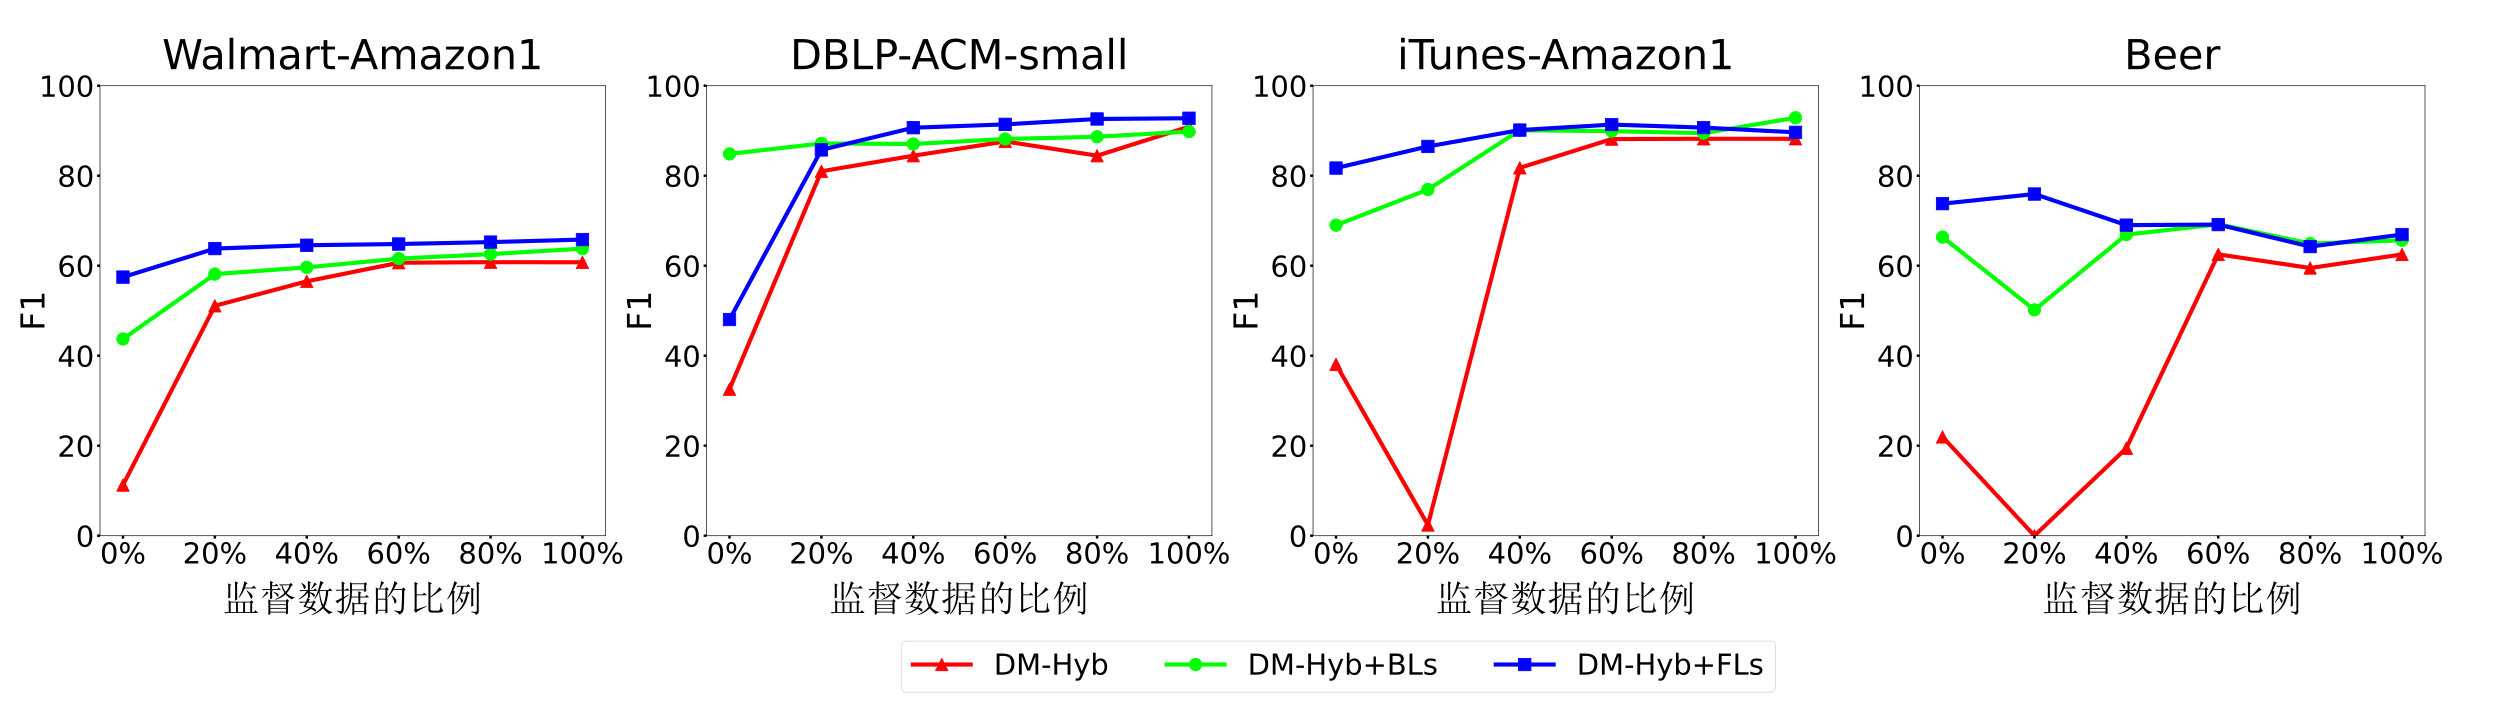 <?xml version="1.0" encoding="utf-8" standalone="no"?>
<!DOCTYPE svg PUBLIC "-//W3C//DTD SVG 1.1//EN"
  "http://www.w3.org/Graphics/SVG/1.1/DTD/svg11.dtd">
<!-- Created with matplotlib (https://matplotlib.org/) -->
<svg height="864pt" version="1.1" viewBox="0 0 3024 864" width="3024pt" xmlns="http://www.w3.org/2000/svg" xmlns:xlink="http://www.w3.org/1999/xlink">
 <defs>
  <style type="text/css">*{stroke-linecap:butt;stroke-linejoin:round;}</style>
 </defs>
 <g id="figure_1">
  <g id="patch_1">
   <path d="M 0 864 
L 3024 864 
L 3024 0 
L 0 0 
z
" style="fill:#ffffff;"/>
  </g>
  <g id="axes_1">
   <g id="patch_2">
    <path d="M 120.96 648 
L 732.334 648 
L 732.334 103.68 
L 120.96 103.68 
z
" style="fill:#ffffff;"/>
   </g>
   <g id="matplotlib.axis_1">
    <g id="xtick_1">
     <g id="line2d_1">
      <defs>
       <path d="M 0 0 
L 0 3.5 
" id="m5bda27849f" style="stroke:#000000;stroke-width:3;"/>
      </defs>
      <g>
       <use style="stroke:#000000;stroke-width:3;" x="148.75" xlink:href="#m5bda27849f" y="648"/>
      </g>
     </g>
     <g id="text_1">
      <!-- 0% -->
      <g transform="translate(120.988 681.595)scale(0.35 -0.35)">
       <defs>
        <path d="M 31.781 66.406 
Q 24.172 66.406 20.328 58.906 
Q 16.5 51.422 16.5 36.375 
Q 16.5 21.391 20.328 13.891 
Q 24.172 6.391 31.781 6.391 
Q 39.453 6.391 43.281 13.891 
Q 47.125 21.391 47.125 36.375 
Q 47.125 51.422 43.281 58.906 
Q 39.453 66.406 31.781 66.406 
z
M 31.781 74.219 
Q 44.047 74.219 50.516 64.516 
Q 56.984 54.828 56.984 36.375 
Q 56.984 17.969 50.516 8.266 
Q 44.047 -1.422 31.781 -1.422 
Q 19.531 -1.422 13.062 8.266 
Q 6.594 17.969 6.594 36.375 
Q 6.594 54.828 13.062 64.516 
Q 19.531 74.219 31.781 74.219 
z
" id="DejaVuSans-48"/>
        <path d="M 72.703 32.078 
Q 68.453 32.078 66.031 28.469 
Q 63.625 24.859 63.625 18.406 
Q 63.625 12.062 66.031 8.422 
Q 68.453 4.781 72.703 4.781 
Q 76.859 4.781 79.266 8.422 
Q 81.688 12.062 81.688 18.406 
Q 81.688 24.812 79.266 28.438 
Q 76.859 32.078 72.703 32.078 
z
M 72.703 38.281 
Q 80.422 38.281 84.953 32.906 
Q 89.5 27.547 89.5 18.406 
Q 89.5 9.281 84.938 3.922 
Q 80.375 -1.422 72.703 -1.422 
Q 64.891 -1.422 60.344 3.922 
Q 55.812 9.281 55.812 18.406 
Q 55.812 27.594 60.375 32.938 
Q 64.938 38.281 72.703 38.281 
z
M 22.312 68.016 
Q 18.109 68.016 15.688 64.375 
Q 13.281 60.75 13.281 54.391 
Q 13.281 47.953 15.672 44.328 
Q 18.062 40.719 22.312 40.719 
Q 26.562 40.719 28.969 44.328 
Q 31.391 47.953 31.391 54.391 
Q 31.391 60.688 28.953 64.344 
Q 26.516 68.016 22.312 68.016 
z
M 66.406 74.219 
L 74.219 74.219 
L 28.609 -1.422 
L 20.797 -1.422 
z
M 22.312 74.219 
Q 30.031 74.219 34.609 68.875 
Q 39.203 63.531 39.203 54.391 
Q 39.203 45.172 34.641 39.844 
Q 30.078 34.516 22.312 34.516 
Q 14.547 34.516 10.031 39.859 
Q 5.516 45.219 5.516 54.391 
Q 5.516 63.484 10.047 68.844 
Q 14.594 74.219 22.312 74.219 
z
" id="DejaVuSans-37"/>
       </defs>
       <use xlink:href="#DejaVuSans-48"/>
       <use x="63.623" xlink:href="#DejaVuSans-37"/>
      </g>
     </g>
    </g>
    <g id="xtick_2">
     <g id="line2d_2">
      <g>
       <use style="stroke:#000000;stroke-width:3;" x="259.909" xlink:href="#m5bda27849f" y="648"/>
      </g>
     </g>
     <g id="text_2">
      <!-- 20% -->
      <g transform="translate(221.012 681.595)scale(0.35 -0.35)">
       <defs>
        <path d="M 19.188 8.297 
L 53.609 8.297 
L 53.609 0 
L 7.328 0 
L 7.328 8.297 
Q 12.938 14.109 22.625 23.891 
Q 32.328 33.688 34.812 36.531 
Q 39.547 41.844 41.422 45.531 
Q 43.312 49.219 43.312 52.781 
Q 43.312 58.594 39.234 62.25 
Q 35.156 65.922 28.609 65.922 
Q 23.969 65.922 18.812 64.312 
Q 13.672 62.703 7.812 59.422 
L 7.812 69.391 
Q 13.766 71.781 18.938 73 
Q 24.125 74.219 28.422 74.219 
Q 39.75 74.219 46.484 68.547 
Q 53.219 62.891 53.219 53.422 
Q 53.219 48.922 51.531 44.891 
Q 49.859 40.875 45.406 35.406 
Q 44.188 33.984 37.641 27.219 
Q 31.109 20.453 19.188 8.297 
z
" id="DejaVuSans-50"/>
       </defs>
       <use xlink:href="#DejaVuSans-50"/>
       <use x="63.623" xlink:href="#DejaVuSans-48"/>
       <use x="127.246" xlink:href="#DejaVuSans-37"/>
      </g>
     </g>
    </g>
    <g id="xtick_3">
     <g id="line2d_3">
      <g>
       <use style="stroke:#000000;stroke-width:3;" x="371.068" xlink:href="#m5bda27849f" y="648"/>
      </g>
     </g>
     <g id="text_3">
      <!-- 40% -->
      <g transform="translate(332.171 681.595)scale(0.35 -0.35)">
       <defs>
        <path d="M 37.797 64.312 
L 12.891 25.391 
L 37.797 25.391 
z
M 35.203 72.906 
L 47.609 72.906 
L 47.609 25.391 
L 58.016 25.391 
L 58.016 17.188 
L 47.609 17.188 
L 47.609 0 
L 37.797 0 
L 37.797 17.188 
L 4.891 17.188 
L 4.891 26.703 
z
" id="DejaVuSans-52"/>
       </defs>
       <use xlink:href="#DejaVuSans-52"/>
       <use x="63.623" xlink:href="#DejaVuSans-48"/>
       <use x="127.246" xlink:href="#DejaVuSans-37"/>
      </g>
     </g>
    </g>
    <g id="xtick_4">
     <g id="line2d_4">
      <g>
       <use style="stroke:#000000;stroke-width:3;" x="482.226" xlink:href="#m5bda27849f" y="648"/>
      </g>
     </g>
     <g id="text_4">
      <!-- 60% -->
      <g transform="translate(443.33 681.595)scale(0.35 -0.35)">
       <defs>
        <path d="M 33.016 40.375 
Q 26.375 40.375 22.484 35.828 
Q 18.609 31.297 18.609 23.391 
Q 18.609 15.531 22.484 10.953 
Q 26.375 6.391 33.016 6.391 
Q 39.656 6.391 43.531 10.953 
Q 47.406 15.531 47.406 23.391 
Q 47.406 31.297 43.531 35.828 
Q 39.656 40.375 33.016 40.375 
z
M 52.594 71.297 
L 52.594 62.312 
Q 48.875 64.062 45.094 64.984 
Q 41.312 65.922 37.594 65.922 
Q 27.828 65.922 22.672 59.328 
Q 17.531 52.734 16.797 39.406 
Q 19.672 43.656 24.016 45.922 
Q 28.375 48.188 33.594 48.188 
Q 44.578 48.188 50.953 41.516 
Q 57.328 34.859 57.328 23.391 
Q 57.328 12.156 50.688 5.359 
Q 44.047 -1.422 33.016 -1.422 
Q 20.359 -1.422 13.672 8.266 
Q 6.984 17.969 6.984 36.375 
Q 6.984 53.656 15.188 63.938 
Q 23.391 74.219 37.203 74.219 
Q 40.922 74.219 44.703 73.484 
Q 48.484 72.75 52.594 71.297 
z
" id="DejaVuSans-54"/>
       </defs>
       <use xlink:href="#DejaVuSans-54"/>
       <use x="63.623" xlink:href="#DejaVuSans-48"/>
       <use x="127.246" xlink:href="#DejaVuSans-37"/>
      </g>
     </g>
    </g>
    <g id="xtick_5">
     <g id="line2d_5">
      <g>
       <use style="stroke:#000000;stroke-width:3;" x="593.385" xlink:href="#m5bda27849f" y="648"/>
      </g>
     </g>
     <g id="text_5">
      <!-- 80% -->
      <g transform="translate(554.489 681.595)scale(0.35 -0.35)">
       <defs>
        <path d="M 31.781 34.625 
Q 24.75 34.625 20.719 30.859 
Q 16.703 27.094 16.703 20.516 
Q 16.703 13.922 20.719 10.156 
Q 24.75 6.391 31.781 6.391 
Q 38.812 6.391 42.859 10.172 
Q 46.922 13.969 46.922 20.516 
Q 46.922 27.094 42.891 30.859 
Q 38.875 34.625 31.781 34.625 
z
M 21.922 38.812 
Q 15.578 40.375 12.031 44.719 
Q 8.5 49.078 8.5 55.328 
Q 8.5 64.062 14.719 69.141 
Q 20.953 74.219 31.781 74.219 
Q 42.672 74.219 48.875 69.141 
Q 55.078 64.062 55.078 55.328 
Q 55.078 49.078 51.531 44.719 
Q 48 40.375 41.703 38.812 
Q 48.828 37.156 52.797 32.312 
Q 56.781 27.484 56.781 20.516 
Q 56.781 9.906 50.312 4.234 
Q 43.844 -1.422 31.781 -1.422 
Q 19.734 -1.422 13.25 4.234 
Q 6.781 9.906 6.781 20.516 
Q 6.781 27.484 10.781 32.312 
Q 14.797 37.156 21.922 38.812 
z
M 18.312 54.391 
Q 18.312 48.734 21.844 45.562 
Q 25.391 42.391 31.781 42.391 
Q 38.141 42.391 41.719 45.562 
Q 45.312 48.734 45.312 54.391 
Q 45.312 60.062 41.719 63.234 
Q 38.141 66.406 31.781 66.406 
Q 25.391 66.406 21.844 63.234 
Q 18.312 60.062 18.312 54.391 
z
" id="DejaVuSans-56"/>
       </defs>
       <use xlink:href="#DejaVuSans-56"/>
       <use x="63.623" xlink:href="#DejaVuSans-48"/>
       <use x="127.246" xlink:href="#DejaVuSans-37"/>
      </g>
     </g>
    </g>
    <g id="xtick_6">
     <g id="line2d_6">
      <g>
       <use style="stroke:#000000;stroke-width:3;" x="704.544" xlink:href="#m5bda27849f" y="648"/>
      </g>
     </g>
     <g id="text_6">
      <!-- 100% -->
      <g transform="translate(654.513 681.595)scale(0.35 -0.35)">
       <defs>
        <path d="M 12.406 8.297 
L 28.516 8.297 
L 28.516 63.922 
L 10.984 60.406 
L 10.984 69.391 
L 28.422 72.906 
L 38.281 72.906 
L 38.281 8.297 
L 54.391 8.297 
L 54.391 0 
L 12.406 0 
z
" id="DejaVuSans-49"/>
       </defs>
       <use xlink:href="#DejaVuSans-49"/>
       <use x="63.623" xlink:href="#DejaVuSans-48"/>
       <use x="127.246" xlink:href="#DejaVuSans-48"/>
       <use x="190.869" xlink:href="#DejaVuSans-37"/>
      </g>
     </g>
    </g>
    <g id="text_7">
     <!-- 监督数据的比例 -->
     <g transform="translate(269.147 739.557)scale(0.45 -0.45)">
      <defs>
       <path d="M 60.547 23.828 
L 60.547 -1.953 
L 74.609 -1.953 
L 74.609 23.828 
z
M 16.797 -1.953 
Q 16.797 19.922 16.406 30.078 
L 22.266 26.172 
L 73.828 26.172 
L 77.734 30.078 
L 83.203 24.609 
L 79.688 21.875 
L 79.688 -1.953 
L 83.594 -1.953 
L 88.672 3.125 
L 95.703 -4.297 
L 17.188 -4.297 
Q 12.109 -4.297 7.812 -5.469 
L 4.297 -1.953 
z
M 21.875 23.828 
L 21.875 -1.953 
L 36.328 -1.953 
L 36.328 23.828 
z
M 41.406 23.828 
L 41.406 -1.953 
L 55.469 -1.953 
L 55.469 23.828 
z
M 20.703 68.359 
Q 20.703 45.703 21.094 37.5 
L 15.234 34.766 
Q 15.625 49.219 15.625 57.219 
Q 15.625 65.234 15.234 75.391 
L 23.438 71.484 
z
M 39.062 73.828 
Q 39.062 40.234 39.453 31.641 
L 33.594 28.906 
Q 33.984 41.797 33.984 54.875 
Q 33.984 67.969 33.594 80.859 
L 42.188 76.953 
z
M 63.672 73.047 
Q 61.719 66.797 60.547 64.062 
L 78.906 64.062 
L 83.984 69.141 
L 91.016 61.719 
L 59.766 61.719 
Q 52.344 45.312 44.531 36.719 
L 43.359 37.5 
Q 50 49.609 53.312 59.766 
Q 56.641 69.922 58.594 80.859 
L 67.578 75.781 
z
M 65.234 56.641 
Q 76.172 49.219 78.516 45.5 
Q 80.859 41.797 80.859 39.453 
Q 80.859 37.5 79.688 35.734 
Q 78.516 33.984 77.734 33.984 
Q 76.172 33.984 74.609 38.281 
Q 72.266 44.531 69.719 48.234 
Q 67.188 51.953 64.453 55.469 
z
" id="SimSun-30417"/>
       <path d="M 28.516 7.031 
L 28.516 -0.781 
L 70.703 -0.781 
L 70.703 7.031 
z
M 23.047 -9.375 
Q 23.438 0.391 23.438 11.328 
Q 23.438 22.266 23.047 32.422 
L 29.297 29.297 
L 69.922 29.297 
L 73.828 33.203 
L 79.297 27.734 
L 75.781 25.391 
Q 75.781 3.125 76.172 -5.859 
L 70.703 -7.812 
L 70.703 -3.125 
L 28.516 -3.125 
L 28.516 -7.422 
z
M 28.516 26.953 
L 28.516 19.141 
L 70.703 19.141 
L 70.703 26.953 
z
M 28.516 16.797 
L 28.516 9.375 
L 70.703 9.375 
L 70.703 16.797 
z
M 18.359 53.906 
L 24.219 49.219 
Q 21.484 48.047 17.578 44.531 
Q 13.281 40.625 7.422 35.938 
L 6.641 37.109 
Q 15.234 46.875 18.359 53.906 
z
M 37.891 52.734 
Q 46.484 49.609 48.828 47.656 
Q 51.172 45.703 50.781 42.969 
Q 50.391 40.234 49.219 39.641 
Q 48.047 39.062 46.094 42.969 
Q 44.141 46.484 37.109 51.562 
z
M 89.453 70.703 
L 85.547 68.75 
Q 78.906 55.469 72.656 48.828 
Q 81.25 40.234 94.141 37.5 
L 94.141 36.328 
Q 89.062 35.938 86.719 32.031 
Q 76.953 37.5 69.531 46.094 
Q 64.062 40.625 57.422 37.109 
Q 50.781 33.594 42.188 31.25 
L 41.797 32.812 
Q 48.828 35.547 55.656 40.234 
Q 62.5 44.922 66.406 49.609 
Q 60.156 59.766 58.203 70.312 
L 55.078 69.141 
L 51.953 72.656 
L 79.688 72.656 
L 83.594 76.562 
z
M 60.547 70.312 
Q 63.672 60.156 69.922 52.734 
Q 76.172 60.156 80.078 70.312 
z
M 28.125 58.594 
L 35.938 55.859 
L 33.203 53.516 
Q 33.203 40.234 33.594 35.156 
L 27.734 32.422 
Q 28.125 49.609 28.125 58.594 
z
M 33.203 57.812 
L 28.125 57.812 
L 18.75 57.812 
Q 13.672 57.812 9.375 56.641 
L 5.859 60.156 
L 28.125 60.156 
Q 28.125 75.781 27.734 82.031 
L 36.328 78.125 
L 33.203 75.391 
L 33.203 70.312 
L 41.016 70.312 
L 44.922 74.219 
L 50.781 67.969 
L 33.203 67.969 
L 33.203 60.156 
L 47.266 60.156 
L 51.172 64.062 
L 57.031 57.812 
z
" id="SimSun-30563"/>
       <path d="M 29.297 23.828 
Q 26.172 18.75 23.438 14.062 
Q 28.516 12.891 35.547 11.328 
Q 39.062 15.234 42.578 23.828 
z
M 13.281 76.562 
Q 20.703 71.875 22.266 69.531 
Q 23.828 67.188 23.828 66.016 
Q 23.828 64.062 22.453 62.109 
Q 21.094 60.156 20.312 60.156 
Q 19.141 60.156 17.969 64.062 
Q 16.406 69.531 12.109 75.781 
z
M 46.875 77.734 
L 53.906 73.047 
Q 50.781 72.266 48.438 69.141 
Q 45.703 66.016 39.453 59.766 
L 38.281 60.547 
Q 45.703 72.266 46.875 77.734 
z
M 29.297 82.031 
L 37.891 78.125 
L 34.766 75.391 
L 34.766 57.422 
L 44.531 57.422 
L 48.828 61.719 
L 55.469 55.078 
L 34.766 55.078 
L 34.766 51.562 
Q 43.75 49.609 45.891 47.844 
Q 48.047 46.094 48.047 43.359 
Q 48.047 42.188 47.656 40.422 
Q 47.266 38.672 46.484 38.672 
Q 45.703 38.672 43.75 41.406 
Q 40.625 45.703 34.766 49.609 
L 34.766 37.5 
L 30.078 34.375 
L 35.547 32.031 
Q 33.594 31.25 30.469 26.172 
L 42.578 26.172 
L 45.312 29.688 
L 51.172 24.609 
L 47.656 22.656 
Q 43.75 13.672 40.625 10.156 
Q 46.875 8.594 49.016 6.828 
Q 51.172 5.078 51.172 2.344 
Q 51.172 -0.391 50 -0.391 
Q 48.828 -0.391 47.266 1.172 
Q 42.969 4.297 37.5 6.641 
Q 23.828 -4.297 5.078 -7.812 
L 4.688 -6.641 
Q 22.656 -0.781 32.812 8.594 
Q 25 11.328 17.578 12.5 
Q 19.141 14.844 23.828 23.828 
L 18.75 23.828 
Q 13.672 23.828 9.375 22.656 
L 5.859 26.172 
L 24.609 26.172 
Q 26.172 30.078 27.734 35.547 
L 29.688 34.766 
L 29.688 50.781 
Q 19.141 38.672 5.469 32.031 
L 4.688 33.203 
Q 19.141 43.359 26.562 55.078 
L 19.531 55.078 
Q 14.453 55.078 10.156 53.906 
L 6.641 57.422 
L 29.688 57.422 
Q 29.688 71.484 29.297 82.031 
z
M 61.328 55.078 
Q 63.281 32.422 70.703 17.188 
Q 76.953 30.469 78.516 55.078 
z
M 63.281 82.031 
L 72.266 76.953 
Q 69.141 75.781 67.578 72.266 
Q 66.016 68.75 61.719 57.422 
L 83.984 57.422 
L 88.672 62.109 
L 95.703 55.078 
L 84.375 55.078 
Q 82.031 26.172 74.219 12.109 
Q 83.203 1.172 95.312 -1.562 
L 95.312 -3.125 
Q 87.891 -4.297 87.5 -7.812 
Q 77.344 -0.781 70.703 8.203 
Q 57.812 -4.297 39.844 -10.156 
L 39.062 -8.984 
Q 57.031 -0.781 67.578 12.5 
Q 60.156 30.859 59.766 52.734 
Q 55.859 42.578 48.438 33.594 
L 47.266 34.375 
Q 56.641 50 63.281 82.031 
z
" id="SimSun-25968"/>
       <path d="M 48.828 -10.156 
Q 49.219 -1.562 49.219 8 
Q 49.219 17.578 48.828 25 
L 54.297 21.875 
L 65.234 21.875 
L 65.234 37.5 
L 46.875 37.5 
Q 44.141 9.766 26.172 -8.203 
L 25 -7.031 
Q 33.594 4.297 38.078 18.547 
Q 42.578 32.812 42.766 51.75 
Q 42.969 70.703 42.578 78.906 
L 48.438 75.391 
L 80.469 75.391 
L 83.594 78.516 
L 89.062 73.438 
L 85.938 71.484 
Q 85.938 59.766 86.328 54.297 
L 80.859 51.953 
L 80.859 56.641 
L 48.047 56.641 
Q 48.047 49.219 47.266 39.844 
L 65.234 39.844 
Q 65.234 47.266 64.844 54.297 
L 73.438 50.391 
L 70.312 48.047 
L 70.312 39.844 
L 83.203 39.844 
L 87.5 44.141 
L 94.141 37.5 
L 70.312 37.5 
L 70.312 21.875 
L 80.469 21.875 
L 83.594 25.391 
L 89.062 20.312 
L 85.938 17.969 
Q 85.938 2.344 86.328 -6.25 
L 80.859 -9.375 
L 80.859 -1.172 
L 54.297 -1.172 
L 54.297 -7.812 
z
M 48.047 73.047 
L 48.047 58.984 
L 80.859 58.984 
L 80.859 73.047 
z
M 54.297 19.531 
L 54.297 1.172 
L 80.859 1.172 
L 80.859 19.531 
z
M 26.172 38.281 
L 39.062 45.703 
L 39.844 44.141 
L 26.172 33.984 
L 26.172 2.344 
Q 25.781 -4.688 17.578 -7.812 
Q 18.359 -3.906 7.812 0.391 
L 7.812 1.953 
Q 16.406 0.391 18.547 0.578 
Q 20.703 0.781 20.703 3.516 
L 20.703 31.25 
Q 9.766 23.438 9.375 21.094 
L 3.516 28.125 
Q 5.859 28.516 20.703 35.938 
L 20.703 55.859 
L 11.719 55.859 
L 7.031 55.078 
L 3.906 58.203 
L 20.703 58.203 
Q 20.703 74.219 20.312 80.859 
L 29.297 76.172 
L 26.172 73.438 
L 26.172 58.203 
L 30.469 58.203 
L 35.547 62.5 
L 41.406 55.859 
L 26.172 55.859 
z
" id="SimSun-25454"/>
       <path d="M 17.578 58.984 
L 17.578 33.984 
L 37.891 33.984 
L 37.891 58.984 
z
M 17.578 31.641 
L 17.578 4.297 
L 37.891 4.297 
L 37.891 31.641 
z
M 42.969 56.641 
Q 42.969 10.938 43.359 -3.125 
L 37.891 -6.25 
L 37.891 1.953 
L 17.578 1.953 
L 17.578 -4.688 
L 12.109 -7.812 
Q 12.5 10.547 12.5 28.703 
Q 12.5 46.875 12.109 64.844 
L 17.969 61.328 
L 21.875 61.328 
Q 25.781 74.609 26.172 81.641 
L 34.766 76.953 
Q 30.859 75 24.219 61.328 
L 37.109 61.328 
L 41.016 65.234 
L 46.875 59.375 
z
M 62.109 81.25 
L 70.703 76.172 
Q 67.578 74.219 60.938 60.156 
L 82.031 60.156 
L 86.328 64.453 
L 92.188 58.594 
L 88.672 55.859 
Q 87.891 10.156 86.516 4.094 
Q 85.156 -1.953 82.609 -4.297 
Q 80.078 -6.641 74.609 -8.594 
Q 72.656 -2.344 61.719 0.781 
L 61.719 2.734 
Q 71.484 0.781 75.781 0.781 
Q 80.078 0.781 81.047 7.422 
Q 82.031 14.062 82.812 57.812 
L 60.156 57.812 
Q 53.125 46.484 45.312 38.672 
L 44.141 39.453 
Q 52.344 51.953 56.25 61.719 
Q 60.156 71.484 62.109 81.25 
z
M 55.078 42.969 
Q 64.453 35.938 66.016 32.609 
Q 67.578 29.297 67.578 27.734 
Q 67.578 25 66.016 23.047 
Q 64.453 21.094 63.672 21.094 
Q 62.109 21.094 61.328 26.562 
Q 59.766 34.375 54.297 41.797 
z
" id="SimSun-30340"/>
       <path d="M 16.406 53.125 
Q 16.406 70.703 16.016 79.297 
L 25.391 75 
L 21.875 71.875 
L 21.875 45.703 
L 37.5 45.703 
L 42.188 50.391 
L 49.219 43.359 
L 21.875 43.359 
L 21.875 5.469 
L 47.656 14.453 
L 48.438 12.891 
Q 25.391 2.344 19.531 -3.906 
L 14.844 2.734 
Q 16.406 4.297 16.406 8.203 
z
M 53.516 59.766 
Q 53.516 71.484 53.125 80.078 
L 62.891 75.391 
L 58.984 72.266 
L 58.984 39.453 
Q 67.188 45.703 73.625 53.125 
Q 80.078 60.547 82.422 65.234 
L 90.234 57.812 
Q 85.547 57.031 78.516 50.781 
Q 71.094 44.531 58.984 37.109 
L 58.984 6.641 
Q 58.984 1.953 64.062 1.953 
L 80.078 1.953 
Q 83.203 1.953 84.375 5.469 
Q 85.547 8.984 85.938 22.266 
L 87.891 22.266 
Q 87.891 12.891 89.25 8.594 
Q 90.625 4.297 93.75 2.734 
Q 91.797 -0.391 89.25 -1.75 
Q 86.719 -3.125 82.422 -3.125 
L 62.109 -3.125 
Q 53.516 -3.125 53.516 4.297 
z
" id="SimSun-27604"/>
       <path d="M 60.938 46.875 
Q 56.641 28.906 51.562 19.531 
Q 46.484 10.156 39.844 3.906 
Q 33.203 -2.344 25.391 -6.25 
L 24.609 -5.078 
Q 33.984 1.562 39.453 8.984 
Q 44.922 16.406 48.625 25.391 
Q 52.344 34.375 55.469 48.047 
L 42.188 48.047 
Q 39.844 42.578 37.5 38.281 
Q 43.359 34.375 44.922 32.031 
Q 46.484 29.688 46.484 28.516 
Q 46.484 26.562 45.109 24.797 
Q 43.75 23.047 43.359 23.047 
Q 42.188 23.047 41.406 26.953 
Q 40.234 32.031 36.719 36.719 
Q 33.203 30.469 27.344 24.219 
L 26.172 25.391 
Q 32.812 34.375 36.906 47.062 
Q 41.016 59.766 41.797 66.406 
L 36.328 66.406 
L 32.031 65.625 
L 28.516 68.75 
L 56.25 68.75 
L 60.547 73.047 
L 67.188 66.406 
L 48.047 66.406 
Q 46.875 62.109 42.969 50.391 
L 55.078 50.391 
L 58.203 54.297 
L 64.844 49.219 
z
M 73.828 31.25 
Q 73.828 27.344 74.219 15.234 
L 68.359 12.5 
Q 68.75 25.391 68.75 29.688 
L 68.75 51.562 
Q 68.75 58.203 68.359 63.672 
L 76.953 59.766 
L 73.828 56.641 
z
M 83.594 61.719 
Q 83.594 68.359 83.203 80.078 
L 91.797 75.781 
L 88.672 73.438 
L 88.672 -0.391 
Q 89.062 -6.641 80.859 -9.375 
Q 80.469 -4.297 68.75 -1.953 
L 69.141 0 
Q 78.906 -1.562 81.25 -0.969 
Q 83.594 -0.391 83.594 3.516 
z
M 17.188 -9.375 
Q 17.578 3.516 17.578 8.984 
L 17.578 49.219 
Q 9.766 37.109 5.078 32.031 
L 3.906 32.812 
Q 12.5 47.266 16.797 59.375 
Q 21.094 71.484 23.047 81.25 
L 31.641 76.562 
L 28.516 74.609 
Q 22.266 59.766 20.312 55.078 
L 25.781 52.734 
L 22.656 50 
L 22.656 8.203 
Q 22.656 1.562 23.047 -6.641 
z
" id="SimSun-20363"/>
      </defs>
      <use xlink:href="#SimSun-30417"/>
      <use x="100" xlink:href="#SimSun-30563"/>
      <use x="200" xlink:href="#SimSun-25968"/>
      <use x="300" xlink:href="#SimSun-25454"/>
      <use x="400" xlink:href="#SimSun-30340"/>
      <use x="500" xlink:href="#SimSun-27604"/>
      <use x="600" xlink:href="#SimSun-20363"/>
     </g>
    </g>
   </g>
   <g id="matplotlib.axis_2">
    <g id="ytick_1">
     <g id="line2d_7">
      <defs>
       <path d="M 0 0 
L -3.5 0 
" id="mdb60f9449a" style="stroke:#000000;stroke-width:3;"/>
      </defs>
      <g>
       <use style="stroke:#000000;stroke-width:3;" x="120.96" xlink:href="#mdb60f9449a" y="648"/>
      </g>
     </g>
     <g id="text_8">
      <!-- 0 -->
      <g transform="translate(91.691 661.297)scale(0.35 -0.35)">
       <use xlink:href="#DejaVuSans-48"/>
      </g>
     </g>
    </g>
    <g id="ytick_2">
     <g id="line2d_8">
      <g>
       <use style="stroke:#000000;stroke-width:3;" x="120.96" xlink:href="#mdb60f9449a" y="539.136"/>
      </g>
     </g>
     <g id="text_9">
      <!-- 20 -->
      <g transform="translate(69.422 552.433)scale(0.35 -0.35)">
       <use xlink:href="#DejaVuSans-50"/>
       <use x="63.623" xlink:href="#DejaVuSans-48"/>
      </g>
     </g>
    </g>
    <g id="ytick_3">
     <g id="line2d_9">
      <g>
       <use style="stroke:#000000;stroke-width:3;" x="120.96" xlink:href="#mdb60f9449a" y="430.272"/>
      </g>
     </g>
     <g id="text_10">
      <!-- 40 -->
      <g transform="translate(69.422 443.569)scale(0.35 -0.35)">
       <use xlink:href="#DejaVuSans-52"/>
       <use x="63.623" xlink:href="#DejaVuSans-48"/>
      </g>
     </g>
    </g>
    <g id="ytick_4">
     <g id="line2d_10">
      <g>
       <use style="stroke:#000000;stroke-width:3;" x="120.96" xlink:href="#mdb60f9449a" y="321.408"/>
      </g>
     </g>
     <g id="text_11">
      <!-- 60 -->
      <g transform="translate(69.422 334.705)scale(0.35 -0.35)">
       <use xlink:href="#DejaVuSans-54"/>
       <use x="63.623" xlink:href="#DejaVuSans-48"/>
      </g>
     </g>
    </g>
    <g id="ytick_5">
     <g id="line2d_11">
      <g>
       <use style="stroke:#000000;stroke-width:3;" x="120.96" xlink:href="#mdb60f9449a" y="212.544"/>
      </g>
     </g>
     <g id="text_12">
      <!-- 80 -->
      <g transform="translate(69.422 225.841)scale(0.35 -0.35)">
       <use xlink:href="#DejaVuSans-56"/>
       <use x="63.623" xlink:href="#DejaVuSans-48"/>
      </g>
     </g>
    </g>
    <g id="ytick_6">
     <g id="line2d_12">
      <g>
       <use style="stroke:#000000;stroke-width:3;" x="120.96" xlink:href="#mdb60f9449a" y="103.68"/>
      </g>
     </g>
     <g id="text_13">
      <!-- 100 -->
      <g transform="translate(47.154 116.977)scale(0.35 -0.35)">
       <use xlink:href="#DejaVuSans-49"/>
       <use x="63.623" xlink:href="#DejaVuSans-48"/>
       <use x="127.246" xlink:href="#DejaVuSans-48"/>
      </g>
     </g>
    </g>
    <g id="text_14">
     <!-- F1 -->
     <g transform="translate(53.835 400.068)rotate(-90)scale(0.4 -0.4)">
      <defs>
       <path d="M 9.812 72.906 
L 51.703 72.906 
L 51.703 64.594 
L 19.672 64.594 
L 19.672 43.109 
L 48.578 43.109 
L 48.578 34.812 
L 19.672 34.812 
L 19.672 0 
L 9.812 0 
z
" id="DejaVuSans-70"/>
      </defs>
      <use xlink:href="#DejaVuSans-70"/>
      <use x="57.52" xlink:href="#DejaVuSans-49"/>
     </g>
    </g>
   </g>
   <g id="line2d_13">
    <path clip-path="url(#p8b5cb7ae26)" d="M 148.75 586.71 
L 259.909 369.907 
L 371.068 340.296 
L 482.226 317.815 
L 593.385 317.108 
L 704.544 317.271 
" style="fill:none;stroke:#ff0000;stroke-linecap:square;stroke-width:5;"/>
    <defs>
     <path d="M 0 -7.5 
L -7.5 7.5 
L 7.5 7.5 
z
" id="m676f9150cb" style="stroke:#ff0000;stroke-linejoin:miter;"/>
    </defs>
    <g clip-path="url(#p8b5cb7ae26)">
     <use style="fill:#ff0000;stroke:#ff0000;stroke-linejoin:miter;" x="148.75" xlink:href="#m676f9150cb" y="586.71"/>
     <use style="fill:#ff0000;stroke:#ff0000;stroke-linejoin:miter;" x="259.909" xlink:href="#m676f9150cb" y="369.907"/>
     <use style="fill:#ff0000;stroke:#ff0000;stroke-linejoin:miter;" x="371.068" xlink:href="#m676f9150cb" y="340.296"/>
     <use style="fill:#ff0000;stroke:#ff0000;stroke-linejoin:miter;" x="482.226" xlink:href="#m676f9150cb" y="317.815"/>
     <use style="fill:#ff0000;stroke:#ff0000;stroke-linejoin:miter;" x="593.385" xlink:href="#m676f9150cb" y="317.108"/>
     <use style="fill:#ff0000;stroke:#ff0000;stroke-linejoin:miter;" x="704.544" xlink:href="#m676f9150cb" y="317.271"/>
    </g>
   </g>
   <g id="line2d_14">
    <path clip-path="url(#p8b5cb7ae26)" d="M 148.75 410.023 
L 259.909 331.532 
L 371.068 323.422 
L 482.226 312.808 
L 593.385 307.365 
L 704.544 300.724 
" style="fill:none;stroke:#00ff00;stroke-linecap:square;stroke-width:5;"/>
    <defs>
     <path d="M 0 7.5 
C 1.989 7.5 3.897 6.71 5.303 5.303 
C 6.71 3.897 7.5 1.989 7.5 0 
C 7.5 -1.989 6.71 -3.897 5.303 -5.303 
C 3.897 -6.71 1.989 -7.5 0 -7.5 
C -1.989 -7.5 -3.897 -6.71 -5.303 -5.303 
C -6.71 -3.897 -7.5 -1.989 -7.5 0 
C -7.5 1.989 -6.71 3.897 -5.303 5.303 
C -3.897 6.71 -1.989 7.5 0 7.5 
z
" id="m189667bd1d" style="stroke:#00ff00;"/>
    </defs>
    <g clip-path="url(#p8b5cb7ae26)">
     <use style="fill:#00ff00;stroke:#00ff00;" x="148.75" xlink:href="#m189667bd1d" y="410.023"/>
     <use style="fill:#00ff00;stroke:#00ff00;" x="259.909" xlink:href="#m189667bd1d" y="331.532"/>
     <use style="fill:#00ff00;stroke:#00ff00;" x="371.068" xlink:href="#m189667bd1d" y="323.422"/>
     <use style="fill:#00ff00;stroke:#00ff00;" x="482.226" xlink:href="#m189667bd1d" y="312.808"/>
     <use style="fill:#00ff00;stroke:#00ff00;" x="593.385" xlink:href="#m189667bd1d" y="307.365"/>
     <use style="fill:#00ff00;stroke:#00ff00;" x="704.544" xlink:href="#m189667bd1d" y="300.724"/>
    </g>
   </g>
   <g id="line2d_15">
    <path clip-path="url(#p8b5cb7ae26)" d="M 148.75 335.179 
L 259.909 300.669 
L 371.068 296.641 
L 482.226 295.172 
L 593.385 292.831 
L 704.544 289.783 
" style="fill:none;stroke:#0000ff;stroke-linecap:square;stroke-width:5;"/>
    <defs>
     <path d="M -7.5 7.5 
L 7.5 7.5 
L 7.5 -7.5 
L -7.5 -7.5 
z
" id="mab9e565399" style="stroke:#0000ff;stroke-linejoin:miter;"/>
    </defs>
    <g clip-path="url(#p8b5cb7ae26)">
     <use style="fill:#0000ff;stroke:#0000ff;stroke-linejoin:miter;" x="148.75" xlink:href="#mab9e565399" y="335.179"/>
     <use style="fill:#0000ff;stroke:#0000ff;stroke-linejoin:miter;" x="259.909" xlink:href="#mab9e565399" y="300.669"/>
     <use style="fill:#0000ff;stroke:#0000ff;stroke-linejoin:miter;" x="371.068" xlink:href="#mab9e565399" y="296.641"/>
     <use style="fill:#0000ff;stroke:#0000ff;stroke-linejoin:miter;" x="482.226" xlink:href="#mab9e565399" y="295.172"/>
     <use style="fill:#0000ff;stroke:#0000ff;stroke-linejoin:miter;" x="593.385" xlink:href="#mab9e565399" y="292.831"/>
     <use style="fill:#0000ff;stroke:#0000ff;stroke-linejoin:miter;" x="704.544" xlink:href="#mab9e565399" y="289.783"/>
    </g>
   </g>
   <g id="patch_3">
    <path d="M 120.96 648 
L 120.96 103.68 
" style="fill:none;stroke:#000000;stroke-linecap:square;stroke-linejoin:miter;stroke-width:0.8;"/>
   </g>
   <g id="patch_4">
    <path d="M 732.334 648 
L 732.334 103.68 
" style="fill:none;stroke:#000000;stroke-linecap:square;stroke-linejoin:miter;stroke-width:0.8;"/>
   </g>
   <g id="patch_5">
    <path d="M 120.96 648 
L 732.334 648 
" style="fill:none;stroke:#000000;stroke-linecap:square;stroke-linejoin:miter;stroke-width:0.8;"/>
   </g>
   <g id="patch_6">
    <path d="M 120.96 103.68 
L 732.334 103.68 
" style="fill:none;stroke:#000000;stroke-linecap:square;stroke-linejoin:miter;stroke-width:0.8;"/>
   </g>
   <g id="text_15">
    <!-- Walmart-Amazon1 -->
    <g transform="translate(196.108 83.68)scale(0.5 -0.5)">
     <defs>
      <path d="M 3.328 72.906 
L 13.281 72.906 
L 28.609 11.281 
L 43.891 72.906 
L 54.984 72.906 
L 70.312 11.281 
L 85.594 72.906 
L 95.609 72.906 
L 77.297 0 
L 64.891 0 
L 49.516 63.281 
L 33.984 0 
L 21.578 0 
z
" id="DejaVuSans-87"/>
      <path d="M 34.281 27.484 
Q 23.391 27.484 19.188 25 
Q 14.984 22.516 14.984 16.5 
Q 14.984 11.719 18.141 8.906 
Q 21.297 6.109 26.703 6.109 
Q 34.188 6.109 38.703 11.406 
Q 43.219 16.703 43.219 25.484 
L 43.219 27.484 
z
M 52.203 31.203 
L 52.203 0 
L 43.219 0 
L 43.219 8.297 
Q 40.141 3.328 35.547 0.953 
Q 30.953 -1.422 24.312 -1.422 
Q 15.922 -1.422 10.953 3.297 
Q 6 8.016 6 15.922 
Q 6 25.141 12.172 29.828 
Q 18.359 34.516 30.609 34.516 
L 43.219 34.516 
L 43.219 35.406 
Q 43.219 41.609 39.141 45 
Q 35.062 48.391 27.688 48.391 
Q 23 48.391 18.547 47.266 
Q 14.109 46.141 10.016 43.891 
L 10.016 52.203 
Q 14.938 54.109 19.578 55.047 
Q 24.219 56 28.609 56 
Q 40.484 56 46.344 49.844 
Q 52.203 43.703 52.203 31.203 
z
" id="DejaVuSans-97"/>
      <path d="M 9.422 75.984 
L 18.406 75.984 
L 18.406 0 
L 9.422 0 
z
" id="DejaVuSans-108"/>
      <path d="M 52 44.188 
Q 55.375 50.25 60.062 53.125 
Q 64.75 56 71.094 56 
Q 79.641 56 84.281 50.016 
Q 88.922 44.047 88.922 33.016 
L 88.922 0 
L 79.891 0 
L 79.891 32.719 
Q 79.891 40.578 77.094 44.375 
Q 74.312 48.188 68.609 48.188 
Q 61.625 48.188 57.562 43.547 
Q 53.516 38.922 53.516 30.906 
L 53.516 0 
L 44.484 0 
L 44.484 32.719 
Q 44.484 40.625 41.703 44.406 
Q 38.922 48.188 33.109 48.188 
Q 26.219 48.188 22.156 43.531 
Q 18.109 38.875 18.109 30.906 
L 18.109 0 
L 9.078 0 
L 9.078 54.688 
L 18.109 54.688 
L 18.109 46.188 
Q 21.188 51.219 25.484 53.609 
Q 29.781 56 35.688 56 
Q 41.656 56 45.828 52.969 
Q 50 49.953 52 44.188 
z
" id="DejaVuSans-109"/>
      <path d="M 41.109 46.297 
Q 39.594 47.172 37.812 47.578 
Q 36.031 48 33.891 48 
Q 26.266 48 22.188 43.047 
Q 18.109 38.094 18.109 28.812 
L 18.109 0 
L 9.078 0 
L 9.078 54.688 
L 18.109 54.688 
L 18.109 46.188 
Q 20.953 51.172 25.484 53.578 
Q 30.031 56 36.531 56 
Q 37.453 56 38.578 55.875 
Q 39.703 55.766 41.062 55.516 
z
" id="DejaVuSans-114"/>
      <path d="M 18.312 70.219 
L 18.312 54.688 
L 36.812 54.688 
L 36.812 47.703 
L 18.312 47.703 
L 18.312 18.016 
Q 18.312 11.328 20.141 9.422 
Q 21.969 7.516 27.594 7.516 
L 36.812 7.516 
L 36.812 0 
L 27.594 0 
Q 17.188 0 13.234 3.875 
Q 9.281 7.766 9.281 18.016 
L 9.281 47.703 
L 2.688 47.703 
L 2.688 54.688 
L 9.281 54.688 
L 9.281 70.219 
z
" id="DejaVuSans-116"/>
      <path d="M 4.891 31.391 
L 31.203 31.391 
L 31.203 23.391 
L 4.891 23.391 
z
" id="DejaVuSans-45"/>
      <path d="M 34.188 63.188 
L 20.797 26.906 
L 47.609 26.906 
z
M 28.609 72.906 
L 39.797 72.906 
L 67.578 0 
L 57.328 0 
L 50.688 18.703 
L 17.828 18.703 
L 11.188 0 
L 0.781 0 
z
" id="DejaVuSans-65"/>
      <path d="M 5.516 54.688 
L 48.188 54.688 
L 48.188 46.484 
L 14.406 7.172 
L 48.188 7.172 
L 48.188 0 
L 4.297 0 
L 4.297 8.203 
L 38.094 47.516 
L 5.516 47.516 
z
" id="DejaVuSans-122"/>
      <path d="M 30.609 48.391 
Q 23.391 48.391 19.188 42.75 
Q 14.984 37.109 14.984 27.297 
Q 14.984 17.484 19.156 11.844 
Q 23.344 6.203 30.609 6.203 
Q 37.797 6.203 41.984 11.859 
Q 46.188 17.531 46.188 27.297 
Q 46.188 37.016 41.984 42.703 
Q 37.797 48.391 30.609 48.391 
z
M 30.609 56 
Q 42.328 56 49.016 48.375 
Q 55.719 40.766 55.719 27.297 
Q 55.719 13.875 49.016 6.219 
Q 42.328 -1.422 30.609 -1.422 
Q 18.844 -1.422 12.172 6.219 
Q 5.516 13.875 5.516 27.297 
Q 5.516 40.766 12.172 48.375 
Q 18.844 56 30.609 56 
z
" id="DejaVuSans-111"/>
      <path d="M 54.891 33.016 
L 54.891 0 
L 45.906 0 
L 45.906 32.719 
Q 45.906 40.484 42.875 44.328 
Q 39.844 48.188 33.797 48.188 
Q 26.516 48.188 22.312 43.547 
Q 18.109 38.922 18.109 30.906 
L 18.109 0 
L 9.078 0 
L 9.078 54.688 
L 18.109 54.688 
L 18.109 46.188 
Q 21.344 51.125 25.703 53.562 
Q 30.078 56 35.797 56 
Q 45.219 56 50.047 50.172 
Q 54.891 44.344 54.891 33.016 
z
" id="DejaVuSans-110"/>
     </defs>
     <use xlink:href="#DejaVuSans-87"/>
     <use x="92.502" xlink:href="#DejaVuSans-97"/>
     <use x="153.781" xlink:href="#DejaVuSans-108"/>
     <use x="181.564" xlink:href="#DejaVuSans-109"/>
     <use x="278.977" xlink:href="#DejaVuSans-97"/>
     <use x="340.256" xlink:href="#DejaVuSans-114"/>
     <use x="381.369" xlink:href="#DejaVuSans-116"/>
     <use x="420.578" xlink:href="#DejaVuSans-45"/>
     <use x="454.412" xlink:href="#DejaVuSans-65"/>
     <use x="522.82" xlink:href="#DejaVuSans-109"/>
     <use x="620.232" xlink:href="#DejaVuSans-97"/>
     <use x="681.512" xlink:href="#DejaVuSans-122"/>
     <use x="734.002" xlink:href="#DejaVuSans-111"/>
     <use x="795.184" xlink:href="#DejaVuSans-110"/>
     <use x="858.562" xlink:href="#DejaVuSans-49"/>
    </g>
   </g>
  </g>
  <g id="axes_2">
   <g id="patch_7">
    <path d="M 854.609 648 
L 1465.983 648 
L 1465.983 103.68 
L 854.609 103.68 
z
" style="fill:#ffffff;"/>
   </g>
   <g id="matplotlib.axis_3">
    <g id="xtick_7">
     <g id="line2d_16">
      <g>
       <use style="stroke:#000000;stroke-width:3;" x="882.398" xlink:href="#m5bda27849f" y="648"/>
      </g>
     </g>
     <g id="text_16">
      <!-- 0% -->
      <g transform="translate(854.636 681.595)scale(0.35 -0.35)">
       <use xlink:href="#DejaVuSans-48"/>
       <use x="63.623" xlink:href="#DejaVuSans-37"/>
      </g>
     </g>
    </g>
    <g id="xtick_8">
     <g id="line2d_17">
      <g>
       <use style="stroke:#000000;stroke-width:3;" x="993.557" xlink:href="#m5bda27849f" y="648"/>
      </g>
     </g>
     <g id="text_17">
      <!-- 20% -->
      <g transform="translate(954.661 681.595)scale(0.35 -0.35)">
       <use xlink:href="#DejaVuSans-50"/>
       <use x="63.623" xlink:href="#DejaVuSans-48"/>
       <use x="127.246" xlink:href="#DejaVuSans-37"/>
      </g>
     </g>
    </g>
    <g id="xtick_9">
     <g id="line2d_18">
      <g>
       <use style="stroke:#000000;stroke-width:3;" x="1104.716" xlink:href="#m5bda27849f" y="648"/>
      </g>
     </g>
     <g id="text_18">
      <!-- 40% -->
      <g transform="translate(1065.82 681.595)scale(0.35 -0.35)">
       <use xlink:href="#DejaVuSans-52"/>
       <use x="63.623" xlink:href="#DejaVuSans-48"/>
       <use x="127.246" xlink:href="#DejaVuSans-37"/>
      </g>
     </g>
    </g>
    <g id="xtick_10">
     <g id="line2d_19">
      <g>
       <use style="stroke:#000000;stroke-width:3;" x="1215.875" xlink:href="#m5bda27849f" y="648"/>
      </g>
     </g>
     <g id="text_19">
      <!-- 60% -->
      <g transform="translate(1176.979 681.595)scale(0.35 -0.35)">
       <use xlink:href="#DejaVuSans-54"/>
       <use x="63.623" xlink:href="#DejaVuSans-48"/>
       <use x="127.246" xlink:href="#DejaVuSans-37"/>
      </g>
     </g>
    </g>
    <g id="xtick_11">
     <g id="line2d_20">
      <g>
       <use style="stroke:#000000;stroke-width:3;" x="1327.034" xlink:href="#m5bda27849f" y="648"/>
      </g>
     </g>
     <g id="text_20">
      <!-- 80% -->
      <g transform="translate(1288.138 681.595)scale(0.35 -0.35)">
       <use xlink:href="#DejaVuSans-56"/>
       <use x="63.623" xlink:href="#DejaVuSans-48"/>
       <use x="127.246" xlink:href="#DejaVuSans-37"/>
      </g>
     </g>
    </g>
    <g id="xtick_12">
     <g id="line2d_21">
      <g>
       <use style="stroke:#000000;stroke-width:3;" x="1438.193" xlink:href="#m5bda27849f" y="648"/>
      </g>
     </g>
     <g id="text_21">
      <!-- 100% -->
      <g transform="translate(1388.162 681.595)scale(0.35 -0.35)">
       <use xlink:href="#DejaVuSans-49"/>
       <use x="63.623" xlink:href="#DejaVuSans-48"/>
       <use x="127.246" xlink:href="#DejaVuSans-48"/>
       <use x="190.869" xlink:href="#DejaVuSans-37"/>
      </g>
     </g>
    </g>
    <g id="text_22">
     <!-- 监督数据的比例 -->
     <g transform="translate(1002.796 739.557)scale(0.45 -0.45)">
      <use xlink:href="#SimSun-30417"/>
      <use x="100" xlink:href="#SimSun-30563"/>
      <use x="200" xlink:href="#SimSun-25968"/>
      <use x="300" xlink:href="#SimSun-25454"/>
      <use x="400" xlink:href="#SimSun-30340"/>
      <use x="500" xlink:href="#SimSun-27604"/>
      <use x="600" xlink:href="#SimSun-20363"/>
     </g>
    </g>
   </g>
   <g id="matplotlib.axis_4">
    <g id="ytick_7">
     <g id="line2d_22">
      <g>
       <use style="stroke:#000000;stroke-width:3;" x="854.609" xlink:href="#mdb60f9449a" y="648"/>
      </g>
     </g>
     <g id="text_23">
      <!-- 0 -->
      <g transform="translate(825.34 661.297)scale(0.35 -0.35)">
       <use xlink:href="#DejaVuSans-48"/>
      </g>
     </g>
    </g>
    <g id="ytick_8">
     <g id="line2d_23">
      <g>
       <use style="stroke:#000000;stroke-width:3;" x="854.609" xlink:href="#mdb60f9449a" y="539.136"/>
      </g>
     </g>
     <g id="text_24">
      <!-- 20 -->
      <g transform="translate(803.071 552.433)scale(0.35 -0.35)">
       <use xlink:href="#DejaVuSans-50"/>
       <use x="63.623" xlink:href="#DejaVuSans-48"/>
      </g>
     </g>
    </g>
    <g id="ytick_9">
     <g id="line2d_24">
      <g>
       <use style="stroke:#000000;stroke-width:3;" x="854.609" xlink:href="#mdb60f9449a" y="430.272"/>
      </g>
     </g>
     <g id="text_25">
      <!-- 40 -->
      <g transform="translate(803.071 443.569)scale(0.35 -0.35)">
       <use xlink:href="#DejaVuSans-52"/>
       <use x="63.623" xlink:href="#DejaVuSans-48"/>
      </g>
     </g>
    </g>
    <g id="ytick_10">
     <g id="line2d_25">
      <g>
       <use style="stroke:#000000;stroke-width:3;" x="854.609" xlink:href="#mdb60f9449a" y="321.408"/>
      </g>
     </g>
     <g id="text_26">
      <!-- 60 -->
      <g transform="translate(803.071 334.705)scale(0.35 -0.35)">
       <use xlink:href="#DejaVuSans-54"/>
       <use x="63.623" xlink:href="#DejaVuSans-48"/>
      </g>
     </g>
    </g>
    <g id="ytick_11">
     <g id="line2d_26">
      <g>
       <use style="stroke:#000000;stroke-width:3;" x="854.609" xlink:href="#mdb60f9449a" y="212.544"/>
      </g>
     </g>
     <g id="text_27">
      <!-- 80 -->
      <g transform="translate(803.071 225.841)scale(0.35 -0.35)">
       <use xlink:href="#DejaVuSans-56"/>
       <use x="63.623" xlink:href="#DejaVuSans-48"/>
      </g>
     </g>
    </g>
    <g id="ytick_12">
     <g id="line2d_27">
      <g>
       <use style="stroke:#000000;stroke-width:3;" x="854.609" xlink:href="#mdb60f9449a" y="103.68"/>
      </g>
     </g>
     <g id="text_28">
      <!-- 100 -->
      <g transform="translate(780.802 116.977)scale(0.35 -0.35)">
       <use xlink:href="#DejaVuSans-49"/>
       <use x="63.623" xlink:href="#DejaVuSans-48"/>
       <use x="127.246" xlink:href="#DejaVuSans-48"/>
      </g>
     </g>
    </g>
    <g id="text_29">
     <!-- F1 -->
     <g transform="translate(787.484 400.068)rotate(-90)scale(0.4 -0.4)">
      <use xlink:href="#DejaVuSans-70"/>
      <use x="57.52" xlink:href="#DejaVuSans-49"/>
     </g>
    </g>
   </g>
   <g id="line2d_28">
    <path clip-path="url(#pc0957d5193)" d="M 882.398 470.769 
L 993.557 207.155 
L 1104.716 188.322 
L 1215.875 171.121 
L 1327.034 188.322 
L 1438.193 153.213 
" style="fill:none;stroke:#ff0000;stroke-linecap:square;stroke-width:5;"/>
    <g clip-path="url(#pc0957d5193)">
     <use style="fill:#ff0000;stroke:#ff0000;stroke-linejoin:miter;" x="882.398" xlink:href="#m676f9150cb" y="470.769"/>
     <use style="fill:#ff0000;stroke:#ff0000;stroke-linejoin:miter;" x="993.557" xlink:href="#m676f9150cb" y="207.155"/>
     <use style="fill:#ff0000;stroke:#ff0000;stroke-linejoin:miter;" x="1104.716" xlink:href="#m676f9150cb" y="188.322"/>
     <use style="fill:#ff0000;stroke:#ff0000;stroke-linejoin:miter;" x="1215.875" xlink:href="#m676f9150cb" y="171.121"/>
     <use style="fill:#ff0000;stroke:#ff0000;stroke-linejoin:miter;" x="1327.034" xlink:href="#m676f9150cb" y="188.322"/>
     <use style="fill:#ff0000;stroke:#ff0000;stroke-linejoin:miter;" x="1438.193" xlink:href="#m676f9150cb" y="153.213"/>
    </g>
   </g>
   <g id="line2d_29">
    <path clip-path="url(#pc0957d5193)" d="M 882.398 186.144 
L 993.557 173.516 
L 1104.716 174.169 
L 1215.875 168.127 
L 1327.034 165.406 
L 1438.193 159.146 
" style="fill:none;stroke:#00ff00;stroke-linecap:square;stroke-width:5;"/>
    <g clip-path="url(#pc0957d5193)">
     <use style="fill:#00ff00;stroke:#00ff00;" x="882.398" xlink:href="#m189667bd1d" y="186.144"/>
     <use style="fill:#00ff00;stroke:#00ff00;" x="993.557" xlink:href="#m189667bd1d" y="173.516"/>
     <use style="fill:#00ff00;stroke:#00ff00;" x="1104.716" xlink:href="#m189667bd1d" y="174.169"/>
     <use style="fill:#00ff00;stroke:#00ff00;" x="1215.875" xlink:href="#m189667bd1d" y="168.127"/>
     <use style="fill:#00ff00;stroke:#00ff00;" x="1327.034" xlink:href="#m189667bd1d" y="165.406"/>
     <use style="fill:#00ff00;stroke:#00ff00;" x="1438.193" xlink:href="#m189667bd1d" y="159.146"/>
    </g>
   </g>
   <g id="line2d_30">
    <path clip-path="url(#pc0957d5193)" d="M 882.398 386.509 
L 993.557 181.3 
L 1104.716 154.465 
L 1215.875 150.437 
L 1327.034 143.905 
L 1438.193 143.034 
" style="fill:none;stroke:#0000ff;stroke-linecap:square;stroke-width:5;"/>
    <g clip-path="url(#pc0957d5193)">
     <use style="fill:#0000ff;stroke:#0000ff;stroke-linejoin:miter;" x="882.398" xlink:href="#mab9e565399" y="386.509"/>
     <use style="fill:#0000ff;stroke:#0000ff;stroke-linejoin:miter;" x="993.557" xlink:href="#mab9e565399" y="181.3"/>
     <use style="fill:#0000ff;stroke:#0000ff;stroke-linejoin:miter;" x="1104.716" xlink:href="#mab9e565399" y="154.465"/>
     <use style="fill:#0000ff;stroke:#0000ff;stroke-linejoin:miter;" x="1215.875" xlink:href="#mab9e565399" y="150.437"/>
     <use style="fill:#0000ff;stroke:#0000ff;stroke-linejoin:miter;" x="1327.034" xlink:href="#mab9e565399" y="143.905"/>
     <use style="fill:#0000ff;stroke:#0000ff;stroke-linejoin:miter;" x="1438.193" xlink:href="#mab9e565399" y="143.034"/>
    </g>
   </g>
   <g id="patch_8">
    <path d="M 854.609 648 
L 854.609 103.68 
" style="fill:none;stroke:#000000;stroke-linecap:square;stroke-linejoin:miter;stroke-width:0.8;"/>
   </g>
   <g id="patch_9">
    <path d="M 1465.983 648 
L 1465.983 103.68 
" style="fill:none;stroke:#000000;stroke-linecap:square;stroke-linejoin:miter;stroke-width:0.8;"/>
   </g>
   <g id="patch_10">
    <path d="M 854.609 648 
L 1465.983 648 
" style="fill:none;stroke:#000000;stroke-linecap:square;stroke-linejoin:miter;stroke-width:0.8;"/>
   </g>
   <g id="patch_11">
    <path d="M 854.609 103.68 
L 1465.983 103.68 
" style="fill:none;stroke:#000000;stroke-linecap:square;stroke-linejoin:miter;stroke-width:0.8;"/>
   </g>
   <g id="text_30">
    <!-- DBLP-ACM-small -->
    <g transform="translate(955.698 83.68)scale(0.5 -0.5)">
     <defs>
      <path d="M 19.672 64.797 
L 19.672 8.109 
L 31.594 8.109 
Q 46.688 8.109 53.688 14.938 
Q 60.688 21.781 60.688 36.531 
Q 60.688 51.172 53.688 57.984 
Q 46.688 64.797 31.594 64.797 
z
M 9.812 72.906 
L 30.078 72.906 
Q 51.266 72.906 61.172 64.094 
Q 71.094 55.281 71.094 36.531 
Q 71.094 17.672 61.125 8.828 
Q 51.172 0 30.078 0 
L 9.812 0 
z
" id="DejaVuSans-68"/>
      <path d="M 19.672 34.812 
L 19.672 8.109 
L 35.5 8.109 
Q 43.453 8.109 47.281 11.406 
Q 51.125 14.703 51.125 21.484 
Q 51.125 28.328 47.281 31.562 
Q 43.453 34.812 35.5 34.812 
z
M 19.672 64.797 
L 19.672 42.828 
L 34.281 42.828 
Q 41.5 42.828 45.031 45.531 
Q 48.578 48.25 48.578 53.812 
Q 48.578 59.328 45.031 62.062 
Q 41.5 64.797 34.281 64.797 
z
M 9.812 72.906 
L 35.016 72.906 
Q 46.297 72.906 52.391 68.219 
Q 58.5 63.531 58.5 54.891 
Q 58.5 48.188 55.375 44.234 
Q 52.25 40.281 46.188 39.312 
Q 53.469 37.75 57.5 32.781 
Q 61.531 27.828 61.531 20.406 
Q 61.531 10.641 54.891 5.312 
Q 48.25 0 35.984 0 
L 9.812 0 
z
" id="DejaVuSans-66"/>
      <path d="M 9.812 72.906 
L 19.672 72.906 
L 19.672 8.297 
L 55.172 8.297 
L 55.172 0 
L 9.812 0 
z
" id="DejaVuSans-76"/>
      <path d="M 19.672 64.797 
L 19.672 37.406 
L 32.078 37.406 
Q 38.969 37.406 42.719 40.969 
Q 46.484 44.531 46.484 51.125 
Q 46.484 57.672 42.719 61.234 
Q 38.969 64.797 32.078 64.797 
z
M 9.812 72.906 
L 32.078 72.906 
Q 44.344 72.906 50.609 67.359 
Q 56.891 61.812 56.891 51.125 
Q 56.891 40.328 50.609 34.812 
Q 44.344 29.297 32.078 29.297 
L 19.672 29.297 
L 19.672 0 
L 9.812 0 
z
" id="DejaVuSans-80"/>
      <path d="M 64.406 67.281 
L 64.406 56.891 
Q 59.422 61.531 53.781 63.812 
Q 48.141 66.109 41.797 66.109 
Q 29.297 66.109 22.656 58.469 
Q 16.016 50.828 16.016 36.375 
Q 16.016 21.969 22.656 14.328 
Q 29.297 6.688 41.797 6.688 
Q 48.141 6.688 53.781 8.984 
Q 59.422 11.281 64.406 15.922 
L 64.406 5.609 
Q 59.234 2.094 53.438 0.328 
Q 47.656 -1.422 41.219 -1.422 
Q 24.656 -1.422 15.125 8.703 
Q 5.609 18.844 5.609 36.375 
Q 5.609 53.953 15.125 64.078 
Q 24.656 74.219 41.219 74.219 
Q 47.75 74.219 53.531 72.484 
Q 59.328 70.75 64.406 67.281 
z
" id="DejaVuSans-67"/>
      <path d="M 9.812 72.906 
L 24.516 72.906 
L 43.109 23.297 
L 61.812 72.906 
L 76.516 72.906 
L 76.516 0 
L 66.891 0 
L 66.891 64.016 
L 48.094 14.016 
L 38.188 14.016 
L 19.391 64.016 
L 19.391 0 
L 9.812 0 
z
" id="DejaVuSans-77"/>
      <path d="M 44.281 53.078 
L 44.281 44.578 
Q 40.484 46.531 36.375 47.5 
Q 32.281 48.484 27.875 48.484 
Q 21.188 48.484 17.844 46.438 
Q 14.5 44.391 14.5 40.281 
Q 14.5 37.156 16.891 35.375 
Q 19.281 33.594 26.516 31.984 
L 29.594 31.297 
Q 39.156 29.25 43.188 25.516 
Q 47.219 21.781 47.219 15.094 
Q 47.219 7.469 41.188 3.016 
Q 35.156 -1.422 24.609 -1.422 
Q 20.219 -1.422 15.453 -0.562 
Q 10.688 0.297 5.422 2 
L 5.422 11.281 
Q 10.406 8.688 15.234 7.391 
Q 20.062 6.109 24.812 6.109 
Q 31.156 6.109 34.562 8.281 
Q 37.984 10.453 37.984 14.406 
Q 37.984 18.062 35.516 20.016 
Q 33.062 21.969 24.703 23.781 
L 21.578 24.516 
Q 13.234 26.266 9.516 29.906 
Q 5.812 33.547 5.812 39.891 
Q 5.812 47.609 11.281 51.797 
Q 16.75 56 26.812 56 
Q 31.781 56 36.172 55.266 
Q 40.578 54.547 44.281 53.078 
z
" id="DejaVuSans-115"/>
     </defs>
     <use xlink:href="#DejaVuSans-68"/>
     <use x="77.002" xlink:href="#DejaVuSans-66"/>
     <use x="145.605" xlink:href="#DejaVuSans-76"/>
     <use x="201.318" xlink:href="#DejaVuSans-80"/>
     <use x="259.371" xlink:href="#DejaVuSans-45"/>
     <use x="293.205" xlink:href="#DejaVuSans-65"/>
     <use x="359.863" xlink:href="#DejaVuSans-67"/>
     <use x="429.688" xlink:href="#DejaVuSans-77"/>
     <use x="515.967" xlink:href="#DejaVuSans-45"/>
     <use x="552.051" xlink:href="#DejaVuSans-115"/>
     <use x="604.15" xlink:href="#DejaVuSans-109"/>
     <use x="701.562" xlink:href="#DejaVuSans-97"/>
     <use x="762.842" xlink:href="#DejaVuSans-108"/>
     <use x="790.625" xlink:href="#DejaVuSans-108"/>
    </g>
   </g>
   <g id="legend_1">
    <g id="patch_12">
     <path d="M 1097.143 837.342 
L 2140.509 837.342 
Q 2147.509 837.342 2147.509 830.342 
L 2147.509 782.468 
Q 2147.509 775.468 2140.509 775.468 
L 1097.143 775.468 
Q 1090.143 775.468 1090.143 782.468 
L 1090.143 830.342 
Q 1090.143 837.342 1097.143 837.342 
z
" style="fill:#ffffff;opacity:0.8;stroke:#cccccc;stroke-linejoin:miter;"/>
    </g>
    <g id="line2d_31">
     <path d="M 1104.143 803.813 
L 1174.143 803.813 
" style="fill:none;stroke:#ff0000;stroke-linecap:square;stroke-width:5;"/>
    </g>
    <g id="line2d_32">
     <g>
      <use style="fill:#ff0000;stroke:#ff0000;stroke-linejoin:miter;" x="1139.143" xlink:href="#m676f9150cb" y="803.813"/>
     </g>
    </g>
    <g id="text_31">
     <!-- DM-Hyb -->
     <g transform="translate(1202.143 816.063)scale(0.35 -0.35)">
      <defs>
       <path d="M 9.812 72.906 
L 19.672 72.906 
L 19.672 43.016 
L 55.516 43.016 
L 55.516 72.906 
L 65.375 72.906 
L 65.375 0 
L 55.516 0 
L 55.516 34.719 
L 19.672 34.719 
L 19.672 0 
L 9.812 0 
z
" id="DejaVuSans-72"/>
       <path d="M 32.172 -5.078 
Q 28.375 -14.844 24.75 -17.812 
Q 21.141 -20.797 15.094 -20.797 
L 7.906 -20.797 
L 7.906 -13.281 
L 13.188 -13.281 
Q 16.891 -13.281 18.938 -11.516 
Q 21 -9.766 23.484 -3.219 
L 25.094 0.875 
L 2.984 54.688 
L 12.5 54.688 
L 29.594 11.922 
L 46.688 54.688 
L 56.203 54.688 
z
" id="DejaVuSans-121"/>
       <path d="M 48.688 27.297 
Q 48.688 37.203 44.609 42.844 
Q 40.531 48.484 33.406 48.484 
Q 26.266 48.484 22.188 42.844 
Q 18.109 37.203 18.109 27.297 
Q 18.109 17.391 22.188 11.75 
Q 26.266 6.109 33.406 6.109 
Q 40.531 6.109 44.609 11.75 
Q 48.688 17.391 48.688 27.297 
z
M 18.109 46.391 
Q 20.953 51.266 25.266 53.625 
Q 29.594 56 35.594 56 
Q 45.562 56 51.781 48.094 
Q 58.016 40.188 58.016 27.297 
Q 58.016 14.406 51.781 6.484 
Q 45.562 -1.422 35.594 -1.422 
Q 29.594 -1.422 25.266 0.953 
Q 20.953 3.328 18.109 8.203 
L 18.109 0 
L 9.078 0 
L 9.078 75.984 
L 18.109 75.984 
z
" id="DejaVuSans-98"/>
      </defs>
      <use xlink:href="#DejaVuSans-68"/>
      <use x="77.002" xlink:href="#DejaVuSans-77"/>
      <use x="163.281" xlink:href="#DejaVuSans-45"/>
      <use x="199.365" xlink:href="#DejaVuSans-72"/>
      <use x="274.561" xlink:href="#DejaVuSans-121"/>
      <use x="333.74" xlink:href="#DejaVuSans-98"/>
     </g>
    </g>
    <g id="line2d_33">
     <path d="M 1411.175 803.813 
L 1481.175 803.813 
" style="fill:none;stroke:#00ff00;stroke-linecap:square;stroke-width:5;"/>
    </g>
    <g id="line2d_34">
     <g>
      <use style="fill:#00ff00;stroke:#00ff00;" x="1446.175" xlink:href="#m189667bd1d" y="803.813"/>
     </g>
    </g>
    <g id="text_32">
     <!-- DM-Hyb+BLs -->
     <g transform="translate(1509.175 816.063)scale(0.35 -0.35)">
      <defs>
       <path d="M 46 62.703 
L 46 35.5 
L 73.188 35.5 
L 73.188 27.203 
L 46 27.203 
L 46 0 
L 37.797 0 
L 37.797 27.203 
L 10.594 27.203 
L 10.594 35.5 
L 37.797 35.5 
L 37.797 62.703 
z
" id="DejaVuSans-43"/>
      </defs>
      <use xlink:href="#DejaVuSans-68"/>
      <use x="77.002" xlink:href="#DejaVuSans-77"/>
      <use x="163.281" xlink:href="#DejaVuSans-45"/>
      <use x="199.365" xlink:href="#DejaVuSans-72"/>
      <use x="274.561" xlink:href="#DejaVuSans-121"/>
      <use x="333.74" xlink:href="#DejaVuSans-98"/>
      <use x="397.217" xlink:href="#DejaVuSans-43"/>
      <use x="481.006" xlink:href="#DejaVuSans-66"/>
      <use x="549.609" xlink:href="#DejaVuSans-76"/>
      <use x="605.322" xlink:href="#DejaVuSans-115"/>
     </g>
    </g>
    <g id="line2d_35">
     <path d="M 1809.284 803.813 
L 1879.284 803.813 
" style="fill:none;stroke:#0000ff;stroke-linecap:square;stroke-width:5;"/>
    </g>
    <g id="line2d_36">
     <g>
      <use style="fill:#0000ff;stroke:#0000ff;stroke-linejoin:miter;" x="1844.284" xlink:href="#mab9e565399" y="803.813"/>
     </g>
    </g>
    <g id="text_33">
     <!-- DM-Hyb+FLs -->
     <g transform="translate(1907.284 816.063)scale(0.35 -0.35)">
      <use xlink:href="#DejaVuSans-68"/>
      <use x="77.002" xlink:href="#DejaVuSans-77"/>
      <use x="163.281" xlink:href="#DejaVuSans-45"/>
      <use x="199.365" xlink:href="#DejaVuSans-72"/>
      <use x="274.561" xlink:href="#DejaVuSans-121"/>
      <use x="333.74" xlink:href="#DejaVuSans-98"/>
      <use x="397.217" xlink:href="#DejaVuSans-43"/>
      <use x="481.006" xlink:href="#DejaVuSans-70"/>
      <use x="538.525" xlink:href="#DejaVuSans-76"/>
      <use x="594.238" xlink:href="#DejaVuSans-115"/>
     </g>
    </g>
   </g>
  </g>
  <g id="axes_3">
   <g id="patch_13">
    <path d="M 1588.257 648 
L 2199.631 648 
L 2199.631 103.68 
L 1588.257 103.68 
z
" style="fill:#ffffff;"/>
   </g>
   <g id="matplotlib.axis_5">
    <g id="xtick_13">
     <g id="line2d_37">
      <g>
       <use style="stroke:#000000;stroke-width:3;" x="1616.047" xlink:href="#m5bda27849f" y="648"/>
      </g>
     </g>
     <g id="text_34">
      <!-- 0% -->
      <g transform="translate(1588.285 681.595)scale(0.35 -0.35)">
       <use xlink:href="#DejaVuSans-48"/>
       <use x="63.623" xlink:href="#DejaVuSans-37"/>
      </g>
     </g>
    </g>
    <g id="xtick_14">
     <g id="line2d_38">
      <g>
       <use style="stroke:#000000;stroke-width:3;" x="1727.206" xlink:href="#m5bda27849f" y="648"/>
      </g>
     </g>
     <g id="text_35">
      <!-- 20% -->
      <g transform="translate(1688.31 681.595)scale(0.35 -0.35)">
       <use xlink:href="#DejaVuSans-50"/>
       <use x="63.623" xlink:href="#DejaVuSans-48"/>
       <use x="127.246" xlink:href="#DejaVuSans-37"/>
      </g>
     </g>
    </g>
    <g id="xtick_15">
     <g id="line2d_39">
      <g>
       <use style="stroke:#000000;stroke-width:3;" x="1838.365" xlink:href="#m5bda27849f" y="648"/>
      </g>
     </g>
     <g id="text_36">
      <!-- 40% -->
      <g transform="translate(1799.468 681.595)scale(0.35 -0.35)">
       <use xlink:href="#DejaVuSans-52"/>
       <use x="63.623" xlink:href="#DejaVuSans-48"/>
       <use x="127.246" xlink:href="#DejaVuSans-37"/>
      </g>
     </g>
    </g>
    <g id="xtick_16">
     <g id="line2d_40">
      <g>
       <use style="stroke:#000000;stroke-width:3;" x="1949.524" xlink:href="#m5bda27849f" y="648"/>
      </g>
     </g>
     <g id="text_37">
      <!-- 60% -->
      <g transform="translate(1910.627 681.595)scale(0.35 -0.35)">
       <use xlink:href="#DejaVuSans-54"/>
       <use x="63.623" xlink:href="#DejaVuSans-48"/>
       <use x="127.246" xlink:href="#DejaVuSans-37"/>
      </g>
     </g>
    </g>
    <g id="xtick_17">
     <g id="line2d_41">
      <g>
       <use style="stroke:#000000;stroke-width:3;" x="2060.683" xlink:href="#m5bda27849f" y="648"/>
      </g>
     </g>
     <g id="text_38">
      <!-- 80% -->
      <g transform="translate(2021.786 681.595)scale(0.35 -0.35)">
       <use xlink:href="#DejaVuSans-56"/>
       <use x="63.623" xlink:href="#DejaVuSans-48"/>
       <use x="127.246" xlink:href="#DejaVuSans-37"/>
      </g>
     </g>
    </g>
    <g id="xtick_18">
     <g id="line2d_42">
      <g>
       <use style="stroke:#000000;stroke-width:3;" x="2171.842" xlink:href="#m5bda27849f" y="648"/>
      </g>
     </g>
     <g id="text_39">
      <!-- 100% -->
      <g transform="translate(2121.811 681.595)scale(0.35 -0.35)">
       <use xlink:href="#DejaVuSans-49"/>
       <use x="63.623" xlink:href="#DejaVuSans-48"/>
       <use x="127.246" xlink:href="#DejaVuSans-48"/>
       <use x="190.869" xlink:href="#DejaVuSans-37"/>
      </g>
     </g>
    </g>
    <g id="text_40">
     <!-- 监督数据的比例 -->
     <g transform="translate(1736.444 739.557)scale(0.45 -0.45)">
      <use xlink:href="#SimSun-30417"/>
      <use x="100" xlink:href="#SimSun-30563"/>
      <use x="200" xlink:href="#SimSun-25968"/>
      <use x="300" xlink:href="#SimSun-25454"/>
      <use x="400" xlink:href="#SimSun-30340"/>
      <use x="500" xlink:href="#SimSun-27604"/>
      <use x="600" xlink:href="#SimSun-20363"/>
     </g>
    </g>
   </g>
   <g id="matplotlib.axis_6">
    <g id="ytick_13">
     <g id="line2d_43">
      <g>
       <use style="stroke:#000000;stroke-width:3;" x="1588.257" xlink:href="#mdb60f9449a" y="648"/>
      </g>
     </g>
     <g id="text_41">
      <!-- 0 -->
      <g transform="translate(1558.989 661.297)scale(0.35 -0.35)">
       <use xlink:href="#DejaVuSans-48"/>
      </g>
     </g>
    </g>
    <g id="ytick_14">
     <g id="line2d_44">
      <g>
       <use style="stroke:#000000;stroke-width:3;" x="1588.257" xlink:href="#mdb60f9449a" y="539.136"/>
      </g>
     </g>
     <g id="text_42">
      <!-- 20 -->
      <g transform="translate(1536.72 552.433)scale(0.35 -0.35)">
       <use xlink:href="#DejaVuSans-50"/>
       <use x="63.623" xlink:href="#DejaVuSans-48"/>
      </g>
     </g>
    </g>
    <g id="ytick_15">
     <g id="line2d_45">
      <g>
       <use style="stroke:#000000;stroke-width:3;" x="1588.257" xlink:href="#mdb60f9449a" y="430.272"/>
      </g>
     </g>
     <g id="text_43">
      <!-- 40 -->
      <g transform="translate(1536.72 443.569)scale(0.35 -0.35)">
       <use xlink:href="#DejaVuSans-52"/>
       <use x="63.623" xlink:href="#DejaVuSans-48"/>
      </g>
     </g>
    </g>
    <g id="ytick_16">
     <g id="line2d_46">
      <g>
       <use style="stroke:#000000;stroke-width:3;" x="1588.257" xlink:href="#mdb60f9449a" y="321.408"/>
      </g>
     </g>
     <g id="text_44">
      <!-- 60 -->
      <g transform="translate(1536.72 334.705)scale(0.35 -0.35)">
       <use xlink:href="#DejaVuSans-54"/>
       <use x="63.623" xlink:href="#DejaVuSans-48"/>
      </g>
     </g>
    </g>
    <g id="ytick_17">
     <g id="line2d_47">
      <g>
       <use style="stroke:#000000;stroke-width:3;" x="1588.257" xlink:href="#mdb60f9449a" y="212.544"/>
      </g>
     </g>
     <g id="text_45">
      <!-- 80 -->
      <g transform="translate(1536.72 225.841)scale(0.35 -0.35)">
       <use xlink:href="#DejaVuSans-56"/>
       <use x="63.623" xlink:href="#DejaVuSans-48"/>
      </g>
     </g>
    </g>
    <g id="ytick_18">
     <g id="line2d_48">
      <g>
       <use style="stroke:#000000;stroke-width:3;" x="1588.257" xlink:href="#mdb60f9449a" y="103.68"/>
      </g>
     </g>
     <g id="text_46">
      <!-- 100 -->
      <g transform="translate(1514.451 116.977)scale(0.35 -0.35)">
       <use xlink:href="#DejaVuSans-49"/>
       <use x="63.623" xlink:href="#DejaVuSans-48"/>
       <use x="127.246" xlink:href="#DejaVuSans-48"/>
      </g>
     </g>
    </g>
    <g id="text_47">
     <!-- F1 -->
     <g transform="translate(1521.132 400.068)rotate(-90)scale(0.4 -0.4)">
      <use xlink:href="#DejaVuSans-70"/>
      <use x="57.52" xlink:href="#DejaVuSans-49"/>
     </g>
    </g>
   </g>
   <g id="line2d_49">
    <path clip-path="url(#pad6ac182d8)" d="M 1616.047 440.669 
L 1727.206 635.045 
L 1838.365 203.018 
L 1949.524 168.182 
L 2060.683 167.855 
L 2171.842 167.855 
" style="fill:none;stroke:#ff0000;stroke-linecap:square;stroke-width:5;"/>
    <g clip-path="url(#pad6ac182d8)">
     <use style="fill:#ff0000;stroke:#ff0000;stroke-linejoin:miter;" x="1616.047" xlink:href="#m676f9150cb" y="440.669"/>
     <use style="fill:#ff0000;stroke:#ff0000;stroke-linejoin:miter;" x="1727.206" xlink:href="#m676f9150cb" y="635.045"/>
     <use style="fill:#ff0000;stroke:#ff0000;stroke-linejoin:miter;" x="1838.365" xlink:href="#m676f9150cb" y="203.018"/>
     <use style="fill:#ff0000;stroke:#ff0000;stroke-linejoin:miter;" x="1949.524" xlink:href="#m676f9150cb" y="168.182"/>
     <use style="fill:#ff0000;stroke:#ff0000;stroke-linejoin:miter;" x="2060.683" xlink:href="#m676f9150cb" y="167.855"/>
     <use style="fill:#ff0000;stroke:#ff0000;stroke-linejoin:miter;" x="2171.842" xlink:href="#m676f9150cb" y="167.855"/>
    </g>
   </g>
   <g id="line2d_50">
    <path clip-path="url(#pad6ac182d8)" d="M 1616.047 272.365 
L 1727.206 229.309 
L 1838.365 157.459 
L 1949.524 158.656 
L 2060.683 161.051 
L 2171.842 142.436 
" style="fill:none;stroke:#00ff00;stroke-linecap:square;stroke-width:5;"/>
    <g clip-path="url(#pad6ac182d8)">
     <use style="fill:#00ff00;stroke:#00ff00;" x="1616.047" xlink:href="#m189667bd1d" y="272.365"/>
     <use style="fill:#00ff00;stroke:#00ff00;" x="1727.206" xlink:href="#m189667bd1d" y="229.309"/>
     <use style="fill:#00ff00;stroke:#00ff00;" x="1838.365" xlink:href="#m189667bd1d" y="157.459"/>
     <use style="fill:#00ff00;stroke:#00ff00;" x="1949.524" xlink:href="#m189667bd1d" y="158.656"/>
     <use style="fill:#00ff00;stroke:#00ff00;" x="2060.683" xlink:href="#m189667bd1d" y="161.051"/>
     <use style="fill:#00ff00;stroke:#00ff00;" x="2171.842" xlink:href="#m189667bd1d" y="142.436"/>
    </g>
   </g>
   <g id="line2d_51">
    <path clip-path="url(#pad6ac182d8)" d="M 1616.047 203.291 
L 1727.206 177.109 
L 1838.365 157.35 
L 1949.524 150.709 
L 2060.683 154.356 
L 2171.842 160.072 
" style="fill:none;stroke:#0000ff;stroke-linecap:square;stroke-width:5;"/>
    <g clip-path="url(#pad6ac182d8)">
     <use style="fill:#0000ff;stroke:#0000ff;stroke-linejoin:miter;" x="1616.047" xlink:href="#mab9e565399" y="203.291"/>
     <use style="fill:#0000ff;stroke:#0000ff;stroke-linejoin:miter;" x="1727.206" xlink:href="#mab9e565399" y="177.109"/>
     <use style="fill:#0000ff;stroke:#0000ff;stroke-linejoin:miter;" x="1838.365" xlink:href="#mab9e565399" y="157.35"/>
     <use style="fill:#0000ff;stroke:#0000ff;stroke-linejoin:miter;" x="1949.524" xlink:href="#mab9e565399" y="150.709"/>
     <use style="fill:#0000ff;stroke:#0000ff;stroke-linejoin:miter;" x="2060.683" xlink:href="#mab9e565399" y="154.356"/>
     <use style="fill:#0000ff;stroke:#0000ff;stroke-linejoin:miter;" x="2171.842" xlink:href="#mab9e565399" y="160.072"/>
    </g>
   </g>
   <g id="patch_14">
    <path d="M 1588.257 648 
L 1588.257 103.68 
" style="fill:none;stroke:#000000;stroke-linecap:square;stroke-linejoin:miter;stroke-width:0.8;"/>
   </g>
   <g id="patch_15">
    <path d="M 2199.631 648 
L 2199.631 103.68 
" style="fill:none;stroke:#000000;stroke-linecap:square;stroke-linejoin:miter;stroke-width:0.8;"/>
   </g>
   <g id="patch_16">
    <path d="M 1588.257 648 
L 2199.631 648 
" style="fill:none;stroke:#000000;stroke-linecap:square;stroke-linejoin:miter;stroke-width:0.8;"/>
   </g>
   <g id="patch_17">
    <path d="M 1588.257 103.68 
L 2199.631 103.68 
" style="fill:none;stroke:#000000;stroke-linecap:square;stroke-linejoin:miter;stroke-width:0.8;"/>
   </g>
   <g id="text_48">
    <!-- iTunes-Amazon1 -->
    <g transform="translate(1690.019 83.68)scale(0.5 -0.5)">
     <defs>
      <path d="M 9.422 54.688 
L 18.406 54.688 
L 18.406 0 
L 9.422 0 
z
M 9.422 75.984 
L 18.406 75.984 
L 18.406 64.594 
L 9.422 64.594 
z
" id="DejaVuSans-105"/>
      <path d="M -0.297 72.906 
L 61.375 72.906 
L 61.375 64.594 
L 35.5 64.594 
L 35.5 0 
L 25.594 0 
L 25.594 64.594 
L -0.297 64.594 
z
" id="DejaVuSans-84"/>
      <path d="M 8.5 21.578 
L 8.5 54.688 
L 17.484 54.688 
L 17.484 21.922 
Q 17.484 14.156 20.5 10.266 
Q 23.531 6.391 29.594 6.391 
Q 36.859 6.391 41.078 11.031 
Q 45.312 15.672 45.312 23.688 
L 45.312 54.688 
L 54.297 54.688 
L 54.297 0 
L 45.312 0 
L 45.312 8.406 
Q 42.047 3.422 37.719 1 
Q 33.406 -1.422 27.688 -1.422 
Q 18.266 -1.422 13.375 4.438 
Q 8.5 10.297 8.5 21.578 
z
M 31.109 56 
z
" id="DejaVuSans-117"/>
      <path d="M 56.203 29.594 
L 56.203 25.203 
L 14.891 25.203 
Q 15.484 15.922 20.484 11.062 
Q 25.484 6.203 34.422 6.203 
Q 39.594 6.203 44.453 7.469 
Q 49.312 8.734 54.109 11.281 
L 54.109 2.781 
Q 49.266 0.734 44.188 -0.344 
Q 39.109 -1.422 33.891 -1.422 
Q 20.797 -1.422 13.156 6.188 
Q 5.516 13.812 5.516 26.812 
Q 5.516 40.234 12.766 48.109 
Q 20.016 56 32.328 56 
Q 43.359 56 49.781 48.891 
Q 56.203 41.797 56.203 29.594 
z
M 47.219 32.234 
Q 47.125 39.594 43.094 43.984 
Q 39.062 48.391 32.422 48.391 
Q 24.906 48.391 20.391 44.141 
Q 15.875 39.891 15.188 32.172 
z
" id="DejaVuSans-101"/>
     </defs>
     <use xlink:href="#DejaVuSans-105"/>
     <use x="27.783" xlink:href="#DejaVuSans-84"/>
     <use x="73.742" xlink:href="#DejaVuSans-117"/>
     <use x="137.121" xlink:href="#DejaVuSans-110"/>
     <use x="200.5" xlink:href="#DejaVuSans-101"/>
     <use x="262.023" xlink:href="#DejaVuSans-115"/>
     <use x="314.123" xlink:href="#DejaVuSans-45"/>
     <use x="347.957" xlink:href="#DejaVuSans-65"/>
     <use x="416.365" xlink:href="#DejaVuSans-109"/>
     <use x="513.777" xlink:href="#DejaVuSans-97"/>
     <use x="575.057" xlink:href="#DejaVuSans-122"/>
     <use x="627.547" xlink:href="#DejaVuSans-111"/>
     <use x="688.729" xlink:href="#DejaVuSans-110"/>
     <use x="752.107" xlink:href="#DejaVuSans-49"/>
    </g>
   </g>
  </g>
  <g id="axes_4">
   <g id="patch_18">
    <path d="M 2321.906 648 
L 2933.28 648 
L 2933.28 103.68 
L 2321.906 103.68 
z
" style="fill:#ffffff;"/>
   </g>
   <g id="matplotlib.axis_7">
    <g id="xtick_19">
     <g id="line2d_52">
      <g>
       <use style="stroke:#000000;stroke-width:3;" x="2349.696" xlink:href="#m5bda27849f" y="648"/>
      </g>
     </g>
     <g id="text_49">
      <!-- 0% -->
      <g transform="translate(2321.934 681.595)scale(0.35 -0.35)">
       <use xlink:href="#DejaVuSans-48"/>
       <use x="63.623" xlink:href="#DejaVuSans-37"/>
      </g>
     </g>
    </g>
    <g id="xtick_20">
     <g id="line2d_53">
      <g>
       <use style="stroke:#000000;stroke-width:3;" x="2460.855" xlink:href="#m5bda27849f" y="648"/>
      </g>
     </g>
     <g id="text_50">
      <!-- 20% -->
      <g transform="translate(2421.958 681.595)scale(0.35 -0.35)">
       <use xlink:href="#DejaVuSans-50"/>
       <use x="63.623" xlink:href="#DejaVuSans-48"/>
       <use x="127.246" xlink:href="#DejaVuSans-37"/>
      </g>
     </g>
    </g>
    <g id="xtick_21">
     <g id="line2d_54">
      <g>
       <use style="stroke:#000000;stroke-width:3;" x="2572.014" xlink:href="#m5bda27849f" y="648"/>
      </g>
     </g>
     <g id="text_51">
      <!-- 40% -->
      <g transform="translate(2533.117 681.595)scale(0.35 -0.35)">
       <use xlink:href="#DejaVuSans-52"/>
       <use x="63.623" xlink:href="#DejaVuSans-48"/>
       <use x="127.246" xlink:href="#DejaVuSans-37"/>
      </g>
     </g>
    </g>
    <g id="xtick_22">
     <g id="line2d_55">
      <g>
       <use style="stroke:#000000;stroke-width:3;" x="2683.172" xlink:href="#m5bda27849f" y="648"/>
      </g>
     </g>
     <g id="text_52">
      <!-- 60% -->
      <g transform="translate(2644.276 681.595)scale(0.35 -0.35)">
       <use xlink:href="#DejaVuSans-54"/>
       <use x="63.623" xlink:href="#DejaVuSans-48"/>
       <use x="127.246" xlink:href="#DejaVuSans-37"/>
      </g>
     </g>
    </g>
    <g id="xtick_23">
     <g id="line2d_56">
      <g>
       <use style="stroke:#000000;stroke-width:3;" x="2794.331" xlink:href="#m5bda27849f" y="648"/>
      </g>
     </g>
     <g id="text_53">
      <!-- 80% -->
      <g transform="translate(2755.435 681.595)scale(0.35 -0.35)">
       <use xlink:href="#DejaVuSans-56"/>
       <use x="63.623" xlink:href="#DejaVuSans-48"/>
       <use x="127.246" xlink:href="#DejaVuSans-37"/>
      </g>
     </g>
    </g>
    <g id="xtick_24">
     <g id="line2d_57">
      <g>
       <use style="stroke:#000000;stroke-width:3;" x="2905.49" xlink:href="#m5bda27849f" y="648"/>
      </g>
     </g>
     <g id="text_54">
      <!-- 100% -->
      <g transform="translate(2855.459 681.595)scale(0.35 -0.35)">
       <use xlink:href="#DejaVuSans-49"/>
       <use x="63.623" xlink:href="#DejaVuSans-48"/>
       <use x="127.246" xlink:href="#DejaVuSans-48"/>
       <use x="190.869" xlink:href="#DejaVuSans-37"/>
      </g>
     </g>
    </g>
    <g id="text_55">
     <!-- 监督数据的比例 -->
     <g transform="translate(2470.093 739.557)scale(0.45 -0.45)">
      <use xlink:href="#SimSun-30417"/>
      <use x="100" xlink:href="#SimSun-30563"/>
      <use x="200" xlink:href="#SimSun-25968"/>
      <use x="300" xlink:href="#SimSun-25454"/>
      <use x="400" xlink:href="#SimSun-30340"/>
      <use x="500" xlink:href="#SimSun-27604"/>
      <use x="600" xlink:href="#SimSun-20363"/>
     </g>
    </g>
   </g>
   <g id="matplotlib.axis_8">
    <g id="ytick_19">
     <g id="line2d_58">
      <g>
       <use style="stroke:#000000;stroke-width:3;" x="2321.906" xlink:href="#mdb60f9449a" y="648"/>
      </g>
     </g>
     <g id="text_56">
      <!-- 0 -->
      <g transform="translate(2292.637 661.297)scale(0.35 -0.35)">
       <use xlink:href="#DejaVuSans-48"/>
      </g>
     </g>
    </g>
    <g id="ytick_20">
     <g id="line2d_59">
      <g>
       <use style="stroke:#000000;stroke-width:3;" x="2321.906" xlink:href="#mdb60f9449a" y="539.136"/>
      </g>
     </g>
     <g id="text_57">
      <!-- 20 -->
      <g transform="translate(2270.369 552.433)scale(0.35 -0.35)">
       <use xlink:href="#DejaVuSans-50"/>
       <use x="63.623" xlink:href="#DejaVuSans-48"/>
      </g>
     </g>
    </g>
    <g id="ytick_21">
     <g id="line2d_60">
      <g>
       <use style="stroke:#000000;stroke-width:3;" x="2321.906" xlink:href="#mdb60f9449a" y="430.272"/>
      </g>
     </g>
     <g id="text_58">
      <!-- 40 -->
      <g transform="translate(2270.369 443.569)scale(0.35 -0.35)">
       <use xlink:href="#DejaVuSans-52"/>
       <use x="63.623" xlink:href="#DejaVuSans-48"/>
      </g>
     </g>
    </g>
    <g id="ytick_22">
     <g id="line2d_61">
      <g>
       <use style="stroke:#000000;stroke-width:3;" x="2321.906" xlink:href="#mdb60f9449a" y="321.408"/>
      </g>
     </g>
     <g id="text_59">
      <!-- 60 -->
      <g transform="translate(2270.369 334.705)scale(0.35 -0.35)">
       <use xlink:href="#DejaVuSans-54"/>
       <use x="63.623" xlink:href="#DejaVuSans-48"/>
      </g>
     </g>
    </g>
    <g id="ytick_23">
     <g id="line2d_62">
      <g>
       <use style="stroke:#000000;stroke-width:3;" x="2321.906" xlink:href="#mdb60f9449a" y="212.544"/>
      </g>
     </g>
     <g id="text_60">
      <!-- 80 -->
      <g transform="translate(2270.369 225.841)scale(0.35 -0.35)">
       <use xlink:href="#DejaVuSans-56"/>
       <use x="63.623" xlink:href="#DejaVuSans-48"/>
      </g>
     </g>
    </g>
    <g id="ytick_24">
     <g id="line2d_63">
      <g>
       <use style="stroke:#000000;stroke-width:3;" x="2321.906" xlink:href="#mdb60f9449a" y="103.68"/>
      </g>
     </g>
     <g id="text_61">
      <!-- 100 -->
      <g transform="translate(2248.1 116.977)scale(0.35 -0.35)">
       <use xlink:href="#DejaVuSans-49"/>
       <use x="63.623" xlink:href="#DejaVuSans-48"/>
       <use x="127.246" xlink:href="#DejaVuSans-48"/>
      </g>
     </g>
    </g>
    <g id="text_62">
     <!-- F1 -->
     <g transform="translate(2254.781 400.068)rotate(-90)scale(0.4 -0.4)">
      <use xlink:href="#DejaVuSans-70"/>
      <use x="57.52" xlink:href="#DejaVuSans-49"/>
     </g>
    </g>
   </g>
   <g id="line2d_64">
    <path clip-path="url(#p2ee0d49c33)" d="M 2349.696 528.467 
L 2460.855 648 
L 2572.014 542.184 
L 2683.172 307.691 
L 2794.331 324.184 
L 2905.49 307.746 
" style="fill:none;stroke:#ff0000;stroke-linecap:square;stroke-width:5;"/>
    <g clip-path="url(#p2ee0d49c33)">
     <use style="fill:#ff0000;stroke:#ff0000;stroke-linejoin:miter;" x="2349.696" xlink:href="#m676f9150cb" y="528.467"/>
     <use style="fill:#ff0000;stroke:#ff0000;stroke-linejoin:miter;" x="2460.855" xlink:href="#m676f9150cb" y="648"/>
     <use style="fill:#ff0000;stroke:#ff0000;stroke-linejoin:miter;" x="2572.014" xlink:href="#m676f9150cb" y="542.184"/>
     <use style="fill:#ff0000;stroke:#ff0000;stroke-linejoin:miter;" x="2683.172" xlink:href="#m676f9150cb" y="307.691"/>
     <use style="fill:#ff0000;stroke:#ff0000;stroke-linejoin:miter;" x="2794.331" xlink:href="#m676f9150cb" y="324.184"/>
     <use style="fill:#ff0000;stroke:#ff0000;stroke-linejoin:miter;" x="2905.49" xlink:href="#m676f9150cb" y="307.746"/>
    </g>
   </g>
   <g id="line2d_65">
    <path clip-path="url(#p2ee0d49c33)" d="M 2349.696 286.789 
L 2460.855 374.86 
L 2572.014 283.795 
L 2683.172 271.222 
L 2794.331 294.627 
L 2905.49 290.599 
" style="fill:none;stroke:#00ff00;stroke-linecap:square;stroke-width:5;"/>
    <g clip-path="url(#p2ee0d49c33)">
     <use style="fill:#00ff00;stroke:#00ff00;" x="2349.696" xlink:href="#m189667bd1d" y="286.789"/>
     <use style="fill:#00ff00;stroke:#00ff00;" x="2460.855" xlink:href="#m189667bd1d" y="374.86"/>
     <use style="fill:#00ff00;stroke:#00ff00;" x="2572.014" xlink:href="#m189667bd1d" y="283.795"/>
     <use style="fill:#00ff00;stroke:#00ff00;" x="2683.172" xlink:href="#m189667bd1d" y="271.222"/>
     <use style="fill:#00ff00;stroke:#00ff00;" x="2794.331" xlink:href="#m189667bd1d" y="294.627"/>
     <use style="fill:#00ff00;stroke:#00ff00;" x="2905.49" xlink:href="#m189667bd1d" y="290.599"/>
    </g>
   </g>
   <g id="line2d_66">
    <path clip-path="url(#p2ee0d49c33)" d="M 2349.696 246.346 
L 2460.855 234.698 
L 2572.014 272.31 
L 2683.172 271.657 
L 2794.331 298.274 
L 2905.49 283.687 
" style="fill:none;stroke:#0000ff;stroke-linecap:square;stroke-width:5;"/>
    <g clip-path="url(#p2ee0d49c33)">
     <use style="fill:#0000ff;stroke:#0000ff;stroke-linejoin:miter;" x="2349.696" xlink:href="#mab9e565399" y="246.346"/>
     <use style="fill:#0000ff;stroke:#0000ff;stroke-linejoin:miter;" x="2460.855" xlink:href="#mab9e565399" y="234.698"/>
     <use style="fill:#0000ff;stroke:#0000ff;stroke-linejoin:miter;" x="2572.014" xlink:href="#mab9e565399" y="272.31"/>
     <use style="fill:#0000ff;stroke:#0000ff;stroke-linejoin:miter;" x="2683.172" xlink:href="#mab9e565399" y="271.657"/>
     <use style="fill:#0000ff;stroke:#0000ff;stroke-linejoin:miter;" x="2794.331" xlink:href="#mab9e565399" y="298.274"/>
     <use style="fill:#0000ff;stroke:#0000ff;stroke-linejoin:miter;" x="2905.49" xlink:href="#mab9e565399" y="283.687"/>
    </g>
   </g>
   <g id="patch_19">
    <path d="M 2321.906 648 
L 2321.906 103.68 
" style="fill:none;stroke:#000000;stroke-linecap:square;stroke-linejoin:miter;stroke-width:0.8;"/>
   </g>
   <g id="patch_20">
    <path d="M 2933.28 648 
L 2933.28 103.68 
" style="fill:none;stroke:#000000;stroke-linecap:square;stroke-linejoin:miter;stroke-width:0.8;"/>
   </g>
   <g id="patch_21">
    <path d="M 2321.906 648 
L 2933.28 648 
" style="fill:none;stroke:#000000;stroke-linecap:square;stroke-linejoin:miter;stroke-width:0.8;"/>
   </g>
   <g id="patch_22">
    <path d="M 2321.906 103.68 
L 2933.28 103.68 
" style="fill:none;stroke:#000000;stroke-linecap:square;stroke-linejoin:miter;stroke-width:0.8;"/>
   </g>
   <g id="text_63">
    <!-- Beer -->
    <g transform="translate(2569.398 83.68)scale(0.5 -0.5)">
     <use xlink:href="#DejaVuSans-66"/>
     <use x="68.604" xlink:href="#DejaVuSans-101"/>
     <use x="130.127" xlink:href="#DejaVuSans-101"/>
     <use x="191.65" xlink:href="#DejaVuSans-114"/>
    </g>
   </g>
  </g>
 </g>
 <defs>
  <clipPath id="p8b5cb7ae26">
   <rect height="544.32" width="611.374" x="120.96" y="103.68"/>
  </clipPath>
  <clipPath id="pc0957d5193">
   <rect height="544.32" width="611.374" x="854.609" y="103.68"/>
  </clipPath>
  <clipPath id="pad6ac182d8">
   <rect height="544.32" width="611.374" x="1588.257" y="103.68"/>
  </clipPath>
  <clipPath id="p2ee0d49c33">
   <rect height="544.32" width="611.374" x="2321.906" y="103.68"/>
  </clipPath>
 </defs>
</svg>
